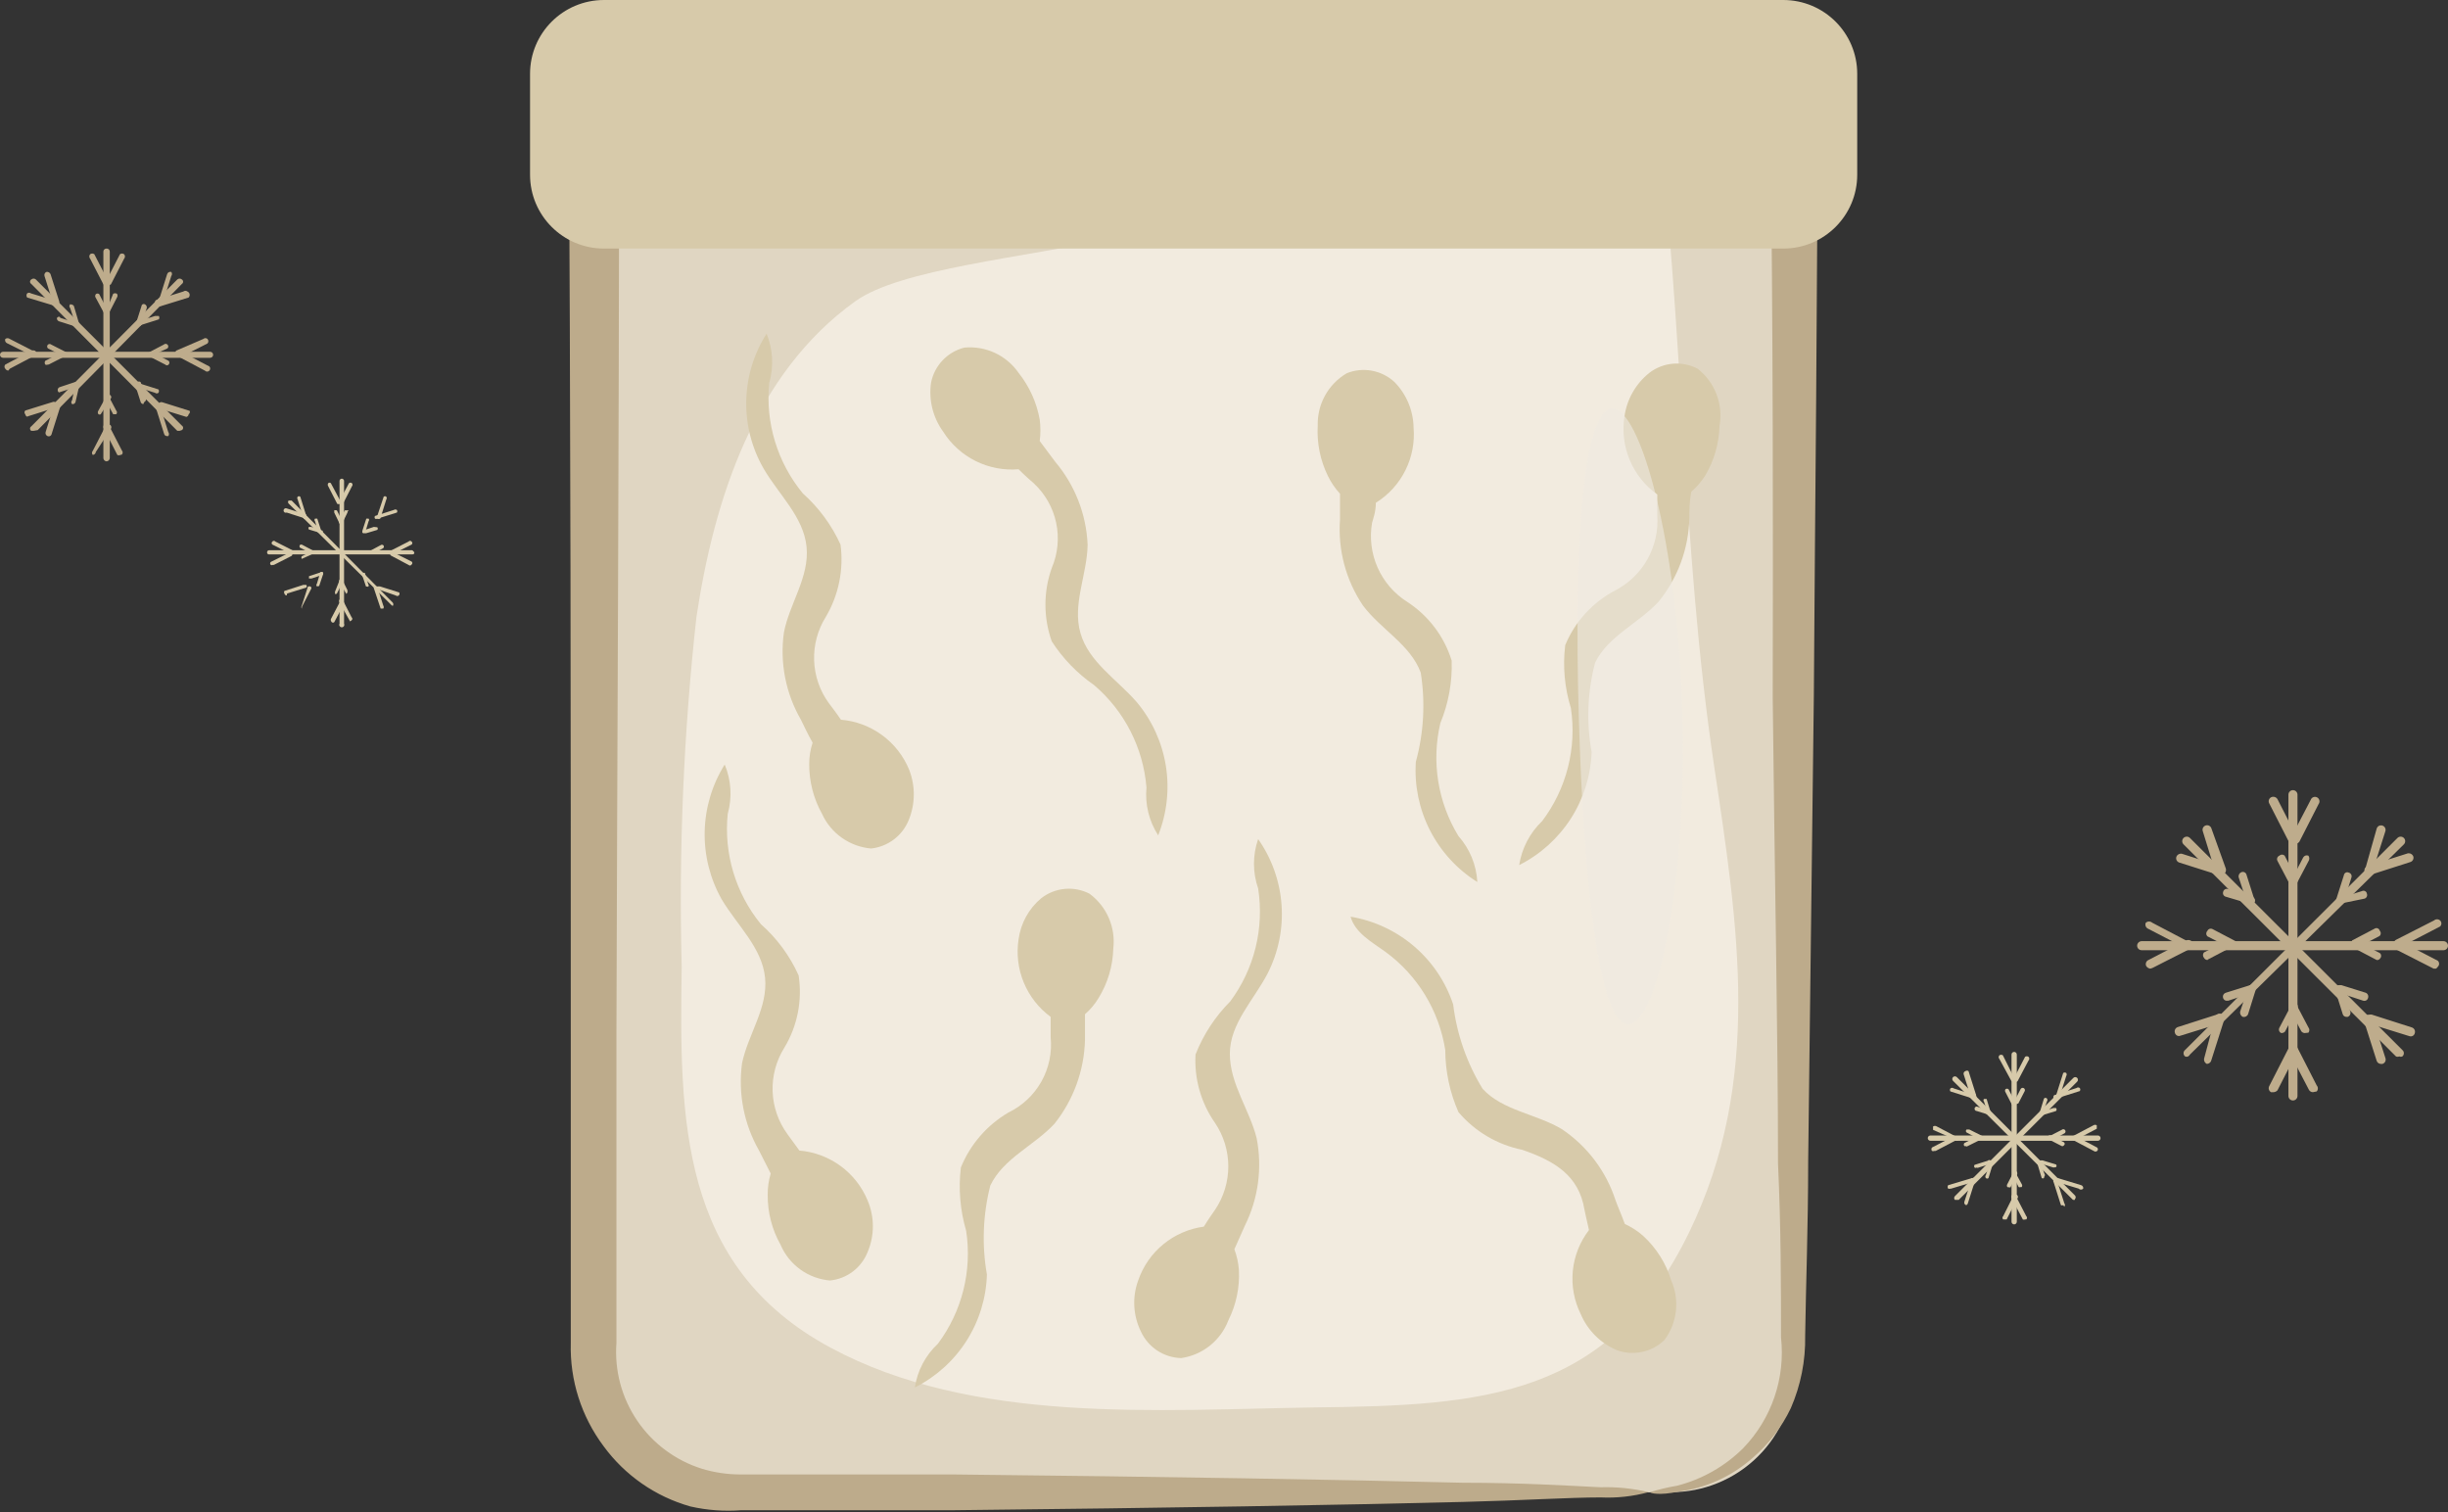 <svg width="136" height="84" viewBox="0 0 136 84" fill="none" xmlns="http://www.w3.org/2000/svg">
<rect x="0" y="0" width="136" height="84" fill="#333333" stroke="none"/>
<g clip-path="url(#clip0_481_12873)">
<path d="M32.947 5.565H99.679V74.92C99.679 75.967 99.472 77.004 99.071 77.971C98.67 78.938 98.082 79.817 97.34 80.557C96.599 81.297 95.718 81.884 94.749 82.285C93.781 82.685 92.742 82.891 91.694 82.891H40.932C39.883 82.891 38.845 82.685 37.876 82.285C36.907 81.884 36.027 81.297 35.286 80.557C34.544 79.817 33.956 78.938 33.555 77.971C33.153 77.004 32.947 75.967 32.947 74.92V5.565Z" fill="#F2EBDF"/>
<path d="M91.966 5.565C93.559 17.867 93.391 30.316 95.236 42.597C96.556 51.446 97.939 60.003 93.852 68.435C89.388 77.64 82.43 78.079 73.061 78.184C64.364 78.31 54.073 79.147 46.13 74.858C37.746 70.338 37.746 62.158 37.872 53.706C37.704 47.223 37.977 40.736 38.689 34.291C39.675 27.721 41.917 20.755 47.513 16.738C52.564 13.118 74.445 14.373 71.72 5.586H32.947V76.092C32.95 76.989 33.13 77.877 33.477 78.705C33.824 79.533 34.332 80.284 34.97 80.916C35.609 81.548 36.366 82.047 37.199 82.386C38.031 82.725 38.922 82.897 39.821 82.891H92.825C93.724 82.894 94.615 82.72 95.447 82.378C96.278 82.037 97.034 81.535 97.67 80.901C98.307 80.268 98.812 79.515 99.157 78.686C99.501 77.857 99.679 76.969 99.679 76.071V5.565H91.966Z" fill="#E0D6C2"/>
<path d="M91.673 82.891C92.16 82.738 92.657 82.619 93.161 82.536C94.556 82.181 95.83 81.458 96.849 80.443C97.629 79.634 98.221 78.664 98.583 77.601C98.945 76.538 99.069 75.409 98.945 74.293C98.945 71.447 98.945 68.225 98.778 64.627C98.778 57.388 98.589 48.664 98.484 38.747C98.505 29.29 98.505 18.474 98.358 6.883L40.932 7.009H34.393C34.393 24.959 34.288 41.99 34.246 57.451C34.246 61.426 34.246 65.296 34.246 69.041C34.246 70.924 34.246 72.786 34.246 74.606C34.133 76.136 34.542 77.659 35.406 78.927C36.27 80.196 37.538 81.136 39.004 81.594C39.684 81.799 40.39 81.904 41.1 81.908H43.573H52.962C64.951 82.034 74.591 82.201 81.256 82.368C84.589 82.368 87.188 82.536 88.927 82.619C89.822 82.593 90.717 82.684 91.589 82.891C90.722 83.127 89.824 83.226 88.927 83.184C87.188 83.184 84.589 83.352 81.256 83.435C74.591 83.603 64.951 83.77 52.962 83.895H43.573H41.184C40.235 83.967 39.282 83.897 38.354 83.686C36.418 83.139 34.721 81.961 33.534 80.339C32.296 78.688 31.653 76.668 31.71 74.606C31.71 72.786 31.71 70.924 31.71 69.041C31.71 65.296 31.71 61.426 31.71 57.451C31.71 41.111 31.71 23.118 31.584 4.143H40.995L100.978 4.184C100.978 16.737 100.832 28.328 100.769 38.663C100.643 48.58 100.538 57.304 100.454 64.543C100.454 68.142 100.328 71.364 100.287 74.209C100.313 75.589 100.041 76.959 99.49 78.226C98.99 79.275 98.276 80.208 97.394 80.966C96.224 82.012 94.761 82.677 93.203 82.87C92.218 83.08 91.673 82.954 91.673 82.891Z" fill="#BDAB8B"/>
<path d="M99.071 0H33.555C31.286 0 29.447 1.836 29.447 4.101V9.708C29.447 11.972 31.286 13.808 33.555 13.808H99.071C101.34 13.808 103.179 11.972 103.179 9.708V4.101C103.179 1.836 101.34 0 99.071 0Z" fill="#D7CAAA"/>
<path d="M50.51 42.763C50.196 41.995 49.676 41.329 49.006 40.838C48.337 40.347 47.544 40.05 46.717 39.981C46.423 39.541 46.151 39.207 46.046 39.06C45.543 38.369 45.259 37.544 45.229 36.69C45.199 35.837 45.425 34.994 45.878 34.269C46.593 33.059 46.881 31.645 46.696 30.252C46.202 29.169 45.489 28.2 44.6 27.407C43.901 26.558 43.376 25.579 43.056 24.527C42.736 23.475 42.627 22.371 42.734 21.277C42.996 20.373 42.944 19.407 42.588 18.536C41.878 19.651 41.487 20.938 41.458 22.258C41.428 23.578 41.761 24.881 42.42 26.026C43.258 27.47 44.642 28.704 44.809 30.378C44.977 32.051 43.866 33.516 43.552 35.127C43.315 36.805 43.647 38.513 44.495 39.981C44.663 40.316 44.872 40.776 45.145 41.257C45.021 41.635 44.957 42.031 44.956 42.428C44.949 43.402 45.194 44.361 45.669 45.211C45.911 45.744 46.291 46.203 46.77 46.541C47.249 46.879 47.809 47.085 48.393 47.136C48.854 47.086 49.293 46.911 49.662 46.631C50.031 46.351 50.317 45.976 50.489 45.546C50.852 44.655 50.859 43.66 50.51 42.763Z" fill="#D7CAAA"/>
<path d="M48.205 66.698C47.891 65.93 47.37 65.264 46.701 64.773C46.031 64.282 45.239 63.985 44.411 63.915L43.74 62.995C43.238 62.304 42.953 61.478 42.923 60.625C42.894 59.771 43.12 58.928 43.573 58.204C44.3 56.999 44.582 55.578 44.369 54.187C43.881 53.1 43.167 52.13 42.273 51.341C40.869 49.623 40.206 47.418 40.429 45.211C40.684 44.305 40.624 43.339 40.261 42.471C39.562 43.589 39.178 44.875 39.149 46.193C39.119 47.511 39.446 48.812 40.094 49.961C40.953 51.404 42.336 52.639 42.504 54.312C42.672 55.986 41.561 57.45 41.225 59.062C40.998 60.739 41.33 62.444 42.169 63.915L42.818 65.192C42.701 65.578 42.644 65.98 42.651 66.384C42.643 67.351 42.889 68.303 43.363 69.146C43.597 69.695 43.976 70.17 44.46 70.52C44.943 70.87 45.514 71.082 46.109 71.133C46.571 71.087 47.012 70.915 47.382 70.634C47.752 70.353 48.036 69.976 48.205 69.543C48.395 69.093 48.493 68.609 48.493 68.121C48.493 67.632 48.395 67.148 48.205 66.698Z" fill="#D7CAAA"/>
<path d="M87.816 72.995C87.449 72.252 87.297 71.421 87.379 70.597C87.46 69.772 87.772 68.987 88.277 68.33C88.152 67.806 88.068 67.388 88.026 67.2C87.712 65.275 86.328 64.48 84.568 63.873C83.185 63.592 81.938 62.855 81.026 61.781C80.546 60.693 80.296 59.518 80.292 58.329C79.949 56.14 78.751 54.177 76.96 52.869C76.205 52.325 75.283 51.822 75.032 50.923C76.336 51.141 77.556 51.71 78.561 52.569C79.565 53.428 80.316 54.544 80.732 55.798C80.935 57.459 81.493 59.057 82.367 60.484C83.478 61.697 85.322 61.865 86.768 62.723C88.172 63.666 89.22 65.05 89.745 66.656C89.87 67.011 90.08 67.472 90.269 67.995C90.634 68.16 90.973 68.379 91.275 68.643C92.014 69.317 92.557 70.177 92.846 71.133C93.082 71.668 93.171 72.256 93.105 72.837C93.038 73.417 92.819 73.97 92.469 74.439C92.127 74.772 91.698 75.001 91.23 75.101C90.763 75.201 90.277 75.167 89.828 75.004C88.921 74.622 88.199 73.901 87.816 72.995Z" fill="#D7CAAA"/>
<path d="M56.588 52.179C56.462 52.991 56.562 53.822 56.876 54.582C57.19 55.342 57.706 56.001 58.37 56.489C58.37 57.012 58.37 57.451 58.37 57.618C58.455 58.472 58.276 59.331 57.856 60.08C57.436 60.828 56.796 61.429 56.022 61.803C54.829 62.503 53.901 63.577 53.381 64.857C53.24 66.037 53.34 67.232 53.675 68.372C53.843 69.47 53.791 70.59 53.521 71.668C53.251 72.746 52.769 73.759 52.103 74.648C51.416 75.291 50.965 76.146 50.825 77.075C51.997 76.487 52.988 75.593 53.693 74.488C54.398 73.383 54.79 72.108 54.828 70.799C54.541 69.158 54.606 67.476 55.016 65.861C55.729 64.355 57.447 63.644 58.579 62.43C59.634 61.107 60.23 59.477 60.277 57.786C60.277 57.409 60.277 56.907 60.277 56.342C60.574 56.083 60.828 55.78 61.031 55.443C61.54 54.616 61.822 53.671 61.849 52.702C61.919 52.122 61.833 51.533 61.602 50.997C61.37 50.46 60.999 49.994 60.528 49.647C60.104 49.428 59.626 49.336 59.15 49.38C58.675 49.425 58.222 49.604 57.846 49.898C57.156 50.475 56.708 51.289 56.588 52.179Z" fill="#D7CAAA"/>
<path d="M78.532 23.746C78.603 24.568 78.445 25.395 78.075 26.133C77.705 26.871 77.138 27.493 76.436 27.93C76.436 28.453 76.268 28.872 76.226 29.039C76.08 29.881 76.188 30.748 76.534 31.53C76.881 32.312 77.452 32.974 78.175 33.432C79.357 34.198 80.232 35.353 80.648 36.696C80.689 37.885 80.474 39.069 80.02 40.169C79.515 42.312 79.877 44.567 81.026 46.446C81.654 47.154 82.023 48.053 82.074 48.998C80.955 48.296 80.047 47.305 79.445 46.13C78.844 44.956 78.572 43.641 78.657 42.324C79.1 40.709 79.192 39.019 78.93 37.366C78.364 35.818 76.708 34.96 75.723 33.642C74.771 32.233 74.32 30.546 74.445 28.851C74.445 28.495 74.445 27.972 74.445 27.428C74.175 27.134 73.95 26.803 73.774 26.445C73.347 25.574 73.152 24.609 73.208 23.641C73.192 23.057 73.332 22.478 73.616 21.967C73.9 21.455 74.317 21.029 74.822 20.733C75.263 20.556 75.745 20.507 76.212 20.593C76.68 20.678 77.113 20.893 77.463 21.214C78.131 21.89 78.514 22.796 78.532 23.746Z" fill="#D7CAAA"/>
<path d="M63.232 71.133C63.501 70.346 63.985 69.648 64.629 69.12C65.273 68.591 66.052 68.253 66.879 68.141C67.151 67.702 67.403 67.347 67.507 67.2C67.984 66.488 68.239 65.651 68.239 64.794C68.239 63.938 67.984 63.1 67.507 62.388C66.726 61.277 66.342 59.936 66.418 58.58C66.851 57.476 67.507 56.472 68.346 55.63C69.008 54.739 69.487 53.725 69.753 52.648C70.019 51.57 70.068 50.451 69.897 49.354C69.588 48.466 69.588 47.501 69.897 46.613C70.656 47.693 71.105 48.959 71.198 50.275C71.29 51.591 71.021 52.907 70.421 54.082C69.645 55.568 68.325 56.865 68.325 58.539C68.325 60.212 69.415 61.635 69.813 63.225C70.136 64.87 69.908 66.576 69.163 68.079L68.576 69.397C68.714 69.767 68.799 70.154 68.828 70.547C68.879 71.517 68.676 72.483 68.241 73.351C68.031 73.901 67.677 74.385 67.216 74.753C66.756 75.121 66.205 75.359 65.621 75.443C65.145 75.431 64.683 75.285 64.286 75.022C63.89 74.759 63.575 74.39 63.379 73.958C63.166 73.521 63.043 73.046 63.017 72.56C62.992 72.075 63.065 71.59 63.232 71.133Z" fill="#D7CAAA"/>
<path d="M90.248 23.139C90.12 23.959 90.222 24.797 90.544 25.562C90.866 26.327 91.395 26.987 92.071 27.47C92.071 28.014 92.071 28.432 92.071 28.62C92.133 29.471 91.944 30.32 91.527 31.064C91.109 31.808 90.482 32.413 89.724 32.805C88.475 33.463 87.497 34.536 86.957 35.838C86.813 37.012 86.921 38.203 87.271 39.332C87.437 40.431 87.381 41.553 87.108 42.63C86.834 43.708 86.348 44.721 85.678 45.609C84.994 46.262 84.544 47.122 84.4 48.056C85.572 47.465 86.564 46.571 87.272 45.467C87.98 44.363 88.377 43.09 88.424 41.78C88.127 40.133 88.191 38.441 88.613 36.822C89.325 35.336 91.044 34.625 92.155 33.411C93.219 32.093 93.817 30.46 93.852 28.767C93.852 28.39 93.852 27.888 93.957 27.323C94.256 27.061 94.517 26.758 94.733 26.424C95.229 25.585 95.503 24.635 95.529 23.662C95.634 23.072 95.577 22.464 95.363 21.904C95.149 21.343 94.786 20.852 94.313 20.482C93.891 20.26 93.414 20.164 92.938 20.204C92.463 20.245 92.009 20.421 91.631 20.712C90.875 21.314 90.38 22.183 90.248 23.139Z" fill="#D7CAAA"/>
<path d="M52.396 23.976C52.836 24.675 53.459 25.24 54.198 25.609C54.938 25.978 55.764 26.137 56.588 26.068C56.965 26.445 57.301 26.738 57.426 26.842C58.059 27.428 58.495 28.195 58.675 29.037C58.855 29.88 58.771 30.757 58.432 31.55C57.962 32.869 57.962 34.31 58.432 35.63C59.048 36.584 59.846 37.409 60.78 38.056C62.467 39.494 63.514 41.54 63.693 43.747C63.605 44.68 63.834 45.616 64.343 46.404C64.831 45.177 64.978 43.84 64.768 42.537C64.557 41.233 63.998 40.01 63.148 38.998C62.058 37.742 60.486 36.78 60.025 35.169C59.564 33.558 60.403 31.905 60.423 30.253C60.349 28.562 59.715 26.943 58.621 25.65L57.762 24.499C57.813 24.103 57.813 23.703 57.762 23.307C57.592 22.358 57.189 21.467 56.588 20.712C56.255 20.232 55.8 19.849 55.27 19.602C54.739 19.356 54.153 19.255 53.57 19.311C53.11 19.428 52.693 19.673 52.366 20.017C52.04 20.362 51.818 20.791 51.726 21.256C51.586 22.215 51.827 23.191 52.396 23.976Z" fill="#D7CAAA"/>
<g opacity="0.6">
<path d="M90.436 56.906C88.843 56.802 87.984 49.186 87.712 39.855C87.439 30.524 87.921 22.888 89.514 22.7C91.107 22.511 93.224 30.127 93.475 39.751C93.727 49.375 92.008 56.99 90.436 56.906Z" fill="#EFEAE1"/>
</g>
<path d="M5.91 25.629C5.864 25.623 5.821 25.601 5.79 25.567C5.759 25.532 5.742 25.487 5.743 25.44V13.975C5.743 13.931 5.76 13.888 5.792 13.857C5.823 13.826 5.866 13.808 5.91 13.808C5.934 13.805 5.958 13.807 5.981 13.814C6.004 13.821 6.025 13.833 6.043 13.849C6.061 13.865 6.075 13.884 6.085 13.906C6.094 13.928 6.099 13.951 6.099 13.975V25.44C6.099 25.49 6.079 25.538 6.044 25.573C6.008 25.609 5.96 25.629 5.91 25.629Z" fill="#BEAC8C"/>
<path d="M11.674 19.876H0.168C0.123 19.876 0.081 19.858 0.049 19.827C0.018 19.795 0 19.753 0 19.708C0 19.664 0.018 19.621 0.049 19.59C0.081 19.559 0.123 19.541 0.168 19.541H11.674C11.718 19.541 11.761 19.559 11.793 19.59C11.824 19.621 11.842 19.664 11.842 19.708C11.842 19.753 11.824 19.795 11.793 19.827C11.761 19.858 11.718 19.876 11.674 19.876Z" fill="#BEAC8C"/>
<path d="M5.91 15.796C5.884 15.809 5.856 15.816 5.826 15.816C5.797 15.816 5.769 15.809 5.743 15.796L5.009 14.373C4.978 14.339 4.961 14.294 4.961 14.248C4.961 14.201 4.978 14.157 5.009 14.122C5.042 14.097 5.083 14.083 5.124 14.083C5.166 14.083 5.207 14.097 5.24 14.122L5.973 15.545C6 15.581 6.015 15.625 6.015 15.671C6.015 15.716 6 15.76 5.973 15.796H5.91Z" fill="#BEAC8C"/>
<path d="M5.931 15.796C5.904 15.76 5.889 15.716 5.889 15.671C5.889 15.625 5.904 15.581 5.931 15.545L6.665 14.122C6.698 14.097 6.738 14.083 6.78 14.083C6.822 14.083 6.862 14.097 6.895 14.122C6.926 14.157 6.943 14.201 6.943 14.248C6.943 14.294 6.926 14.339 6.895 14.373L6.162 15.796C6.129 15.821 6.088 15.835 6.047 15.835C6.005 15.835 5.964 15.821 5.931 15.796Z" fill="#BEAC8C"/>
<path d="M5.156 25.273C5.126 25.242 5.11 25.201 5.11 25.158C5.11 25.115 5.126 25.074 5.156 25.043L5.889 23.62C5.924 23.589 5.969 23.572 6.015 23.572C6.061 23.572 6.106 23.589 6.141 23.62C6.17 23.651 6.187 23.692 6.187 23.735C6.187 23.778 6.17 23.819 6.141 23.85L5.323 25.106C5.319 25.148 5.3 25.189 5.269 25.219C5.239 25.249 5.199 25.268 5.156 25.273Z" fill="#BEAC8C"/>
<path d="M6.686 25.273C6.66 25.286 6.631 25.293 6.602 25.293C6.573 25.293 6.544 25.286 6.518 25.273L5.785 23.83C5.755 23.799 5.739 23.758 5.739 23.715C5.739 23.672 5.755 23.631 5.785 23.6C5.819 23.569 5.864 23.552 5.91 23.552C5.957 23.552 6.001 23.569 6.036 23.6L6.77 25.022C6.799 25.053 6.816 25.095 6.816 25.137C6.816 25.18 6.799 25.221 6.77 25.253L6.686 25.273Z" fill="#BEAC8C"/>
<path d="M9.955 19.812C9.921 19.81 9.888 19.799 9.858 19.781C9.829 19.763 9.805 19.738 9.788 19.708C9.758 19.677 9.742 19.636 9.742 19.593C9.742 19.55 9.758 19.509 9.788 19.478L11.297 18.829C11.328 18.8 11.369 18.783 11.412 18.783C11.455 18.783 11.496 18.8 11.527 18.829C11.558 18.864 11.575 18.908 11.575 18.955C11.575 19.001 11.558 19.046 11.527 19.08L10.081 19.812H9.955Z" fill="#BEAC8C"/>
<path d="M11.38 20.587L9.955 19.834C9.926 19.803 9.909 19.762 9.909 19.719C9.909 19.676 9.926 19.635 9.955 19.604C9.988 19.578 10.029 19.564 10.071 19.564C10.112 19.564 10.153 19.578 10.186 19.604L11.632 20.357C11.662 20.388 11.678 20.429 11.678 20.472C11.678 20.515 11.662 20.556 11.632 20.587C11.616 20.605 11.597 20.619 11.575 20.629C11.554 20.639 11.53 20.644 11.506 20.644C11.482 20.644 11.459 20.639 11.437 20.629C11.416 20.619 11.396 20.605 11.38 20.587Z" fill="#BEAC8C"/>
<path d="M1.886 19.812L0.377 19.059C0.338 19.037 0.308 19.002 0.293 18.959C0.277 18.917 0.278 18.871 0.293 18.829C0.33 18.802 0.374 18.787 0.419 18.787C0.465 18.787 0.509 18.802 0.545 18.829L1.97 19.561C2 19.592 2.016 19.634 2.016 19.676C2.016 19.719 2 19.76 1.97 19.791C1.944 19.804 1.915 19.811 1.886 19.812Z" fill="#BEAC8C"/>
<path d="M0.461 20.587C0.427 20.585 0.393 20.574 0.364 20.556C0.335 20.538 0.311 20.512 0.293 20.483C0.264 20.451 0.248 20.41 0.248 20.367C0.248 20.325 0.264 20.283 0.293 20.252L1.719 19.499C1.756 19.475 1.8 19.462 1.844 19.462C1.889 19.462 1.933 19.475 1.97 19.499C2 19.53 2.016 19.571 2.016 19.614C2.016 19.657 2 19.698 1.97 19.729L0.545 20.483L0.461 20.587Z" fill="#BEAC8C"/>
<path d="M5.91 17.407C5.892 17.421 5.87 17.428 5.847 17.428C5.825 17.428 5.803 17.421 5.785 17.407L5.324 16.549C5.3 16.52 5.287 16.483 5.287 16.445C5.287 16.407 5.3 16.37 5.324 16.34C5.35 16.318 5.383 16.306 5.418 16.306C5.452 16.306 5.486 16.318 5.512 16.34L5.952 17.198C5.966 17.211 5.977 17.228 5.985 17.246C5.992 17.264 5.996 17.283 5.996 17.302C5.996 17.322 5.992 17.341 5.985 17.359C5.977 17.377 5.966 17.393 5.952 17.407H5.91Z" fill="#BEAC8C"/>
<path d="M5.931 17.407C5.907 17.377 5.895 17.34 5.895 17.302C5.895 17.264 5.907 17.227 5.931 17.198L6.288 16.319C6.319 16.301 6.356 16.291 6.392 16.291C6.429 16.291 6.465 16.301 6.497 16.319C6.518 16.35 6.529 16.386 6.529 16.424C6.529 16.461 6.518 16.497 6.497 16.528L6.057 17.386C6.02 17.409 5.974 17.417 5.931 17.407Z" fill="#BEAC8C"/>
<path d="M5.47 23.013C5.446 22.984 5.433 22.947 5.433 22.909C5.433 22.871 5.446 22.834 5.47 22.804L5.931 21.967C5.943 21.95 5.958 21.936 5.977 21.926C5.995 21.916 6.015 21.911 6.036 21.911C6.057 21.911 6.077 21.916 6.095 21.926C6.114 21.936 6.129 21.95 6.141 21.967C6.154 21.979 6.165 21.994 6.172 22.01C6.18 22.026 6.183 22.044 6.183 22.061C6.183 22.079 6.18 22.097 6.172 22.113C6.165 22.129 6.154 22.144 6.141 22.156L5.596 23.013C5.577 23.024 5.555 23.03 5.533 23.03C5.511 23.03 5.489 23.024 5.47 23.013Z" fill="#BEAC8C"/>
<path d="M6.288 23.013L5.826 22.155C5.804 22.129 5.792 22.096 5.792 22.061C5.792 22.027 5.804 21.994 5.826 21.967C5.835 21.95 5.848 21.935 5.865 21.924C5.882 21.914 5.901 21.908 5.921 21.908C5.94 21.908 5.96 21.914 5.976 21.924C5.993 21.935 6.006 21.95 6.015 21.967L6.455 22.804C6.469 22.818 6.48 22.834 6.488 22.852C6.495 22.87 6.499 22.889 6.499 22.909C6.499 22.928 6.495 22.948 6.488 22.965C6.48 22.983 6.469 23 6.455 23.013H6.288Z" fill="#BEAC8C"/>
<path d="M8.383 19.792C8.364 19.803 8.343 19.809 8.321 19.809C8.298 19.809 8.277 19.803 8.258 19.792C8.244 19.779 8.233 19.762 8.225 19.744C8.218 19.726 8.214 19.707 8.214 19.688C8.214 19.668 8.218 19.649 8.225 19.631C8.233 19.613 8.244 19.597 8.258 19.583L9.096 19.144C9.11 19.13 9.126 19.119 9.144 19.111C9.162 19.104 9.181 19.1 9.201 19.1C9.22 19.1 9.24 19.104 9.258 19.111C9.276 19.119 9.292 19.13 9.306 19.144C9.32 19.157 9.331 19.174 9.338 19.191C9.346 19.209 9.35 19.229 9.35 19.248C9.35 19.268 9.346 19.287 9.338 19.305C9.331 19.323 9.32 19.339 9.306 19.353L8.383 19.771V19.792Z" fill="#BEAC8C"/>
<path d="M9.18 20.252L8.321 19.813C8.307 19.799 8.296 19.783 8.288 19.765C8.28 19.747 8.276 19.728 8.276 19.708C8.276 19.689 8.28 19.669 8.288 19.651C8.296 19.634 8.307 19.617 8.321 19.604C8.347 19.581 8.38 19.569 8.415 19.569C8.449 19.569 8.483 19.581 8.509 19.604L9.368 20.043C9.382 20.057 9.393 20.073 9.401 20.091C9.409 20.109 9.412 20.128 9.412 20.148C9.412 20.167 9.409 20.186 9.401 20.204C9.393 20.222 9.382 20.238 9.368 20.252C9.357 20.265 9.342 20.276 9.326 20.284C9.31 20.291 9.292 20.295 9.274 20.295C9.256 20.295 9.239 20.291 9.222 20.284C9.206 20.276 9.192 20.265 9.18 20.252Z" fill="#BEAC8C"/>
<path d="M3.521 19.792L2.662 19.353C2.648 19.339 2.637 19.323 2.629 19.305C2.622 19.287 2.618 19.268 2.618 19.248C2.618 19.229 2.622 19.209 2.629 19.192C2.637 19.174 2.648 19.157 2.662 19.144C2.688 19.122 2.722 19.109 2.756 19.109C2.791 19.109 2.824 19.122 2.85 19.144L3.71 19.583C3.724 19.597 3.735 19.613 3.742 19.631C3.75 19.649 3.754 19.668 3.754 19.688C3.754 19.707 3.75 19.726 3.742 19.744C3.735 19.762 3.724 19.779 3.71 19.792C3.698 19.806 3.683 19.816 3.667 19.824C3.651 19.831 3.633 19.835 3.615 19.835C3.597 19.835 3.58 19.831 3.564 19.824C3.547 19.816 3.533 19.806 3.521 19.792Z" fill="#BEAC8C"/>
<path d="M2.662 20.252C2.639 20.263 2.614 20.269 2.588 20.269C2.563 20.269 2.538 20.263 2.515 20.252C2.494 20.221 2.483 20.184 2.483 20.147C2.483 20.11 2.494 20.073 2.515 20.043L3.374 19.603C3.402 19.584 3.435 19.574 3.469 19.574C3.502 19.574 3.535 19.584 3.563 19.603C3.577 19.617 3.588 19.633 3.596 19.651C3.603 19.669 3.607 19.688 3.607 19.708C3.607 19.727 3.603 19.747 3.596 19.765C3.588 19.782 3.577 19.799 3.563 19.812L2.704 20.252H2.662Z" fill="#BEAC8C"/>
<path d="M1.865 23.934H1.74C1.718 23.921 1.7 23.903 1.687 23.881C1.675 23.859 1.668 23.834 1.668 23.808C1.668 23.783 1.675 23.758 1.687 23.736C1.7 23.714 1.718 23.696 1.74 23.683L9.851 15.524C9.885 15.493 9.93 15.476 9.976 15.476C10.023 15.476 10.068 15.493 10.102 15.524C10.124 15.537 10.142 15.555 10.154 15.577C10.167 15.599 10.173 15.624 10.173 15.649C10.173 15.674 10.167 15.699 10.154 15.721C10.142 15.743 10.124 15.762 10.102 15.775L2.096 23.892L1.865 23.934Z" fill="#BEAC8C"/>
<path d="M9.976 23.934H9.851L1.74 15.775C1.718 15.762 1.7 15.743 1.687 15.721C1.675 15.699 1.668 15.674 1.668 15.649C1.668 15.624 1.675 15.599 1.687 15.577C1.7 15.555 1.718 15.537 1.74 15.524C1.774 15.493 1.819 15.476 1.865 15.476C1.912 15.476 1.957 15.493 1.991 15.524L10.102 23.641C10.124 23.654 10.142 23.672 10.154 23.695C10.167 23.716 10.173 23.741 10.173 23.767C10.173 23.792 10.167 23.817 10.154 23.839C10.142 23.861 10.124 23.879 10.102 23.892L9.976 23.934Z" fill="#BEAC8C"/>
<path d="M8.803 16.988C8.777 16.956 8.763 16.915 8.763 16.873C8.763 16.832 8.777 16.791 8.803 16.758L9.285 15.231C9.299 15.184 9.331 15.145 9.374 15.122C9.418 15.098 9.468 15.092 9.515 15.105C9.541 15.138 9.555 15.179 9.555 15.221C9.555 15.262 9.541 15.303 9.515 15.336L9.033 16.863C9.029 16.888 9.019 16.911 9.004 16.932C8.99 16.952 8.97 16.969 8.948 16.981C8.926 16.993 8.901 17 8.876 17.002C8.851 17.003 8.826 16.998 8.803 16.988Z" fill="#BEAC8C"/>
<path d="M8.824 17.009C8.785 17.011 8.748 16.999 8.718 16.976C8.687 16.953 8.665 16.921 8.656 16.884C8.642 16.87 8.631 16.854 8.623 16.836C8.616 16.818 8.612 16.799 8.612 16.779C8.612 16.76 8.616 16.741 8.623 16.723C8.631 16.705 8.642 16.688 8.656 16.675L10.186 16.194C10.219 16.168 10.259 16.154 10.301 16.154C10.343 16.154 10.383 16.168 10.416 16.194C10.447 16.208 10.473 16.229 10.494 16.255C10.514 16.281 10.528 16.312 10.534 16.345C10.54 16.378 10.539 16.411 10.529 16.443C10.519 16.475 10.502 16.504 10.479 16.528L8.928 17.009H8.824Z" fill="#BEAC8C"/>
<path d="M1.572 23.16C1.531 23.16 1.491 23.146 1.46 23.119C1.429 23.092 1.409 23.054 1.404 23.014C1.39 23 1.379 22.984 1.372 22.966C1.364 22.948 1.36 22.929 1.36 22.909C1.36 22.89 1.364 22.87 1.372 22.852C1.379 22.834 1.39 22.818 1.404 22.805L2.955 22.323C2.997 22.315 3.04 22.32 3.078 22.339C3.116 22.358 3.147 22.39 3.165 22.428C3.173 22.475 3.165 22.523 3.142 22.565C3.12 22.607 3.083 22.64 3.039 22.658L1.509 23.139L1.572 23.16Z" fill="#BEAC8C"/>
<path d="M2.641 24.227C2.598 24.208 2.563 24.174 2.544 24.132C2.525 24.089 2.522 24.041 2.536 23.997L3.018 22.469C3.033 22.423 3.065 22.383 3.108 22.36C3.151 22.337 3.201 22.331 3.249 22.344C3.289 22.366 3.321 22.4 3.34 22.441C3.359 22.483 3.363 22.529 3.353 22.574L2.871 24.101C2.867 24.126 2.857 24.149 2.842 24.17C2.828 24.191 2.809 24.207 2.786 24.22C2.764 24.232 2.74 24.238 2.714 24.24C2.689 24.241 2.664 24.236 2.641 24.227Z" fill="#BEAC8C"/>
<path d="M10.354 23.16L8.803 22.679C8.777 22.646 8.763 22.605 8.763 22.564C8.763 22.522 8.777 22.482 8.803 22.448C8.817 22.407 8.847 22.373 8.886 22.354C8.925 22.334 8.971 22.331 9.012 22.344L10.542 22.825C10.553 22.859 10.553 22.896 10.542 22.93C10.53 22.963 10.508 22.993 10.479 23.013C10.476 23.048 10.462 23.08 10.44 23.107C10.417 23.133 10.387 23.151 10.354 23.16Z" fill="#BEAC8C"/>
<path d="M9.285 24.227C9.247 24.228 9.209 24.216 9.179 24.194C9.148 24.171 9.126 24.138 9.117 24.102L8.635 22.574C8.609 22.541 8.596 22.501 8.596 22.459C8.596 22.418 8.609 22.377 8.635 22.344C8.682 22.336 8.73 22.343 8.772 22.366C8.814 22.389 8.847 22.426 8.865 22.47L9.347 23.997C9.373 24.03 9.387 24.07 9.387 24.112C9.387 24.154 9.373 24.194 9.347 24.227H9.285Z" fill="#BEAC8C"/>
<path d="M3.123 16.989C3.085 16.99 3.047 16.978 3.017 16.955C2.986 16.933 2.965 16.9 2.955 16.863L2.473 15.336C2.459 15.291 2.462 15.243 2.481 15.201C2.5 15.158 2.535 15.124 2.578 15.106C2.625 15.097 2.673 15.105 2.715 15.128C2.757 15.151 2.79 15.187 2.808 15.231L3.29 16.738C3.305 16.782 3.302 16.83 3.282 16.873C3.263 16.916 3.229 16.949 3.186 16.968L3.123 16.989Z" fill="#BEAC8C"/>
<path d="M3.102 17.009L1.509 16.528C1.484 16.495 1.47 16.454 1.47 16.413C1.47 16.371 1.484 16.33 1.509 16.297C1.539 16.274 1.576 16.261 1.614 16.261C1.652 16.261 1.689 16.274 1.719 16.297L3.165 16.737C3.206 16.751 3.24 16.781 3.26 16.82C3.279 16.859 3.283 16.904 3.27 16.946C3.25 16.971 3.224 16.991 3.195 17.002C3.165 17.013 3.133 17.015 3.102 17.009Z" fill="#BEAC8C"/>
<path d="M7.671 18.118C7.651 18.113 7.633 18.105 7.616 18.092C7.6 18.08 7.587 18.064 7.577 18.047C7.567 18.029 7.561 18.01 7.559 17.989C7.557 17.969 7.56 17.949 7.566 17.93L7.859 17.009C7.86 16.988 7.866 16.966 7.878 16.948C7.889 16.929 7.905 16.914 7.924 16.904C7.943 16.893 7.964 16.887 7.986 16.888C8.008 16.888 8.029 16.894 8.048 16.905C8.087 16.922 8.118 16.953 8.137 16.991C8.156 17.029 8.162 17.072 8.153 17.114L7.859 18.013C7.845 18.05 7.819 18.081 7.784 18.1C7.75 18.119 7.71 18.125 7.671 18.118Z" fill="#BEAC8C"/>
<path d="M7.692 18.139C7.653 18.139 7.616 18.123 7.588 18.096C7.561 18.068 7.545 18.031 7.545 17.992C7.545 17.953 7.561 17.916 7.588 17.889C7.616 17.861 7.653 17.846 7.692 17.846L8.614 17.553C8.614 17.553 8.782 17.553 8.824 17.553C8.842 17.581 8.853 17.613 8.853 17.647C8.853 17.68 8.842 17.713 8.824 17.741L7.901 18.034L7.692 18.139Z" fill="#BEAC8C"/>
<path d="M3.353 21.822C3.318 21.822 3.283 21.809 3.256 21.786C3.229 21.763 3.212 21.731 3.207 21.696C3.199 21.657 3.206 21.617 3.225 21.583C3.244 21.548 3.275 21.522 3.311 21.508L4.192 21.215C4.231 21.215 4.268 21.23 4.295 21.258C4.323 21.285 4.338 21.323 4.338 21.361C4.338 21.4 4.323 21.437 4.295 21.465C4.268 21.492 4.231 21.508 4.192 21.508L3.27 21.801L3.353 21.822Z" fill="#BEAC8C"/>
<path d="M4.003 22.449C3.989 22.435 3.978 22.419 3.971 22.401C3.963 22.383 3.959 22.364 3.959 22.344C3.959 22.325 3.963 22.305 3.971 22.287C3.978 22.27 3.989 22.253 4.003 22.24L4.192 21.34C4.218 21.318 4.252 21.306 4.286 21.306C4.321 21.306 4.354 21.318 4.38 21.34C4.394 21.352 4.404 21.366 4.412 21.382C4.419 21.399 4.423 21.416 4.423 21.434C4.423 21.452 4.419 21.47 4.412 21.486C4.404 21.502 4.394 21.516 4.38 21.528L4.192 22.344C4.178 22.381 4.151 22.412 4.117 22.431C4.082 22.45 4.042 22.456 4.003 22.449Z" fill="#BEAC8C"/>
<path d="M8.614 21.821L7.692 21.528C7.673 21.5 7.663 21.467 7.663 21.434C7.663 21.4 7.673 21.367 7.692 21.34C7.72 21.321 7.752 21.311 7.786 21.311C7.82 21.311 7.853 21.321 7.88 21.34L8.803 21.632C8.821 21.66 8.832 21.693 8.832 21.727C8.832 21.76 8.821 21.793 8.803 21.821C8.776 21.843 8.743 21.855 8.708 21.855C8.674 21.855 8.64 21.843 8.614 21.821Z" fill="#BEAC8C"/>
<path d="M7.964 22.448C7.932 22.447 7.902 22.436 7.876 22.417C7.85 22.399 7.829 22.373 7.818 22.344L7.524 21.423C7.518 21.404 7.515 21.384 7.517 21.363C7.519 21.343 7.525 21.324 7.535 21.306C7.545 21.288 7.558 21.273 7.575 21.261C7.591 21.248 7.609 21.24 7.629 21.235C7.641 21.221 7.655 21.211 7.671 21.203C7.688 21.196 7.705 21.192 7.723 21.192C7.741 21.192 7.759 21.196 7.775 21.203C7.791 21.211 7.806 21.221 7.818 21.235L8.111 22.134C8.12 22.176 8.114 22.219 8.095 22.257C8.076 22.295 8.045 22.326 8.006 22.344L7.964 22.448Z" fill="#BEAC8C"/>
<path d="M4.192 18.118C4.184 18.101 4.18 18.084 4.18 18.065C4.18 18.047 4.184 18.029 4.192 18.013L3.898 17.113C3.884 17.1 3.873 17.084 3.866 17.066C3.858 17.048 3.854 17.028 3.854 17.009C3.854 16.989 3.858 16.97 3.866 16.952C3.873 16.934 3.884 16.918 3.898 16.904C3.898 16.904 4.066 16.904 4.108 17.009L4.38 17.93C4.394 17.941 4.404 17.956 4.412 17.972C4.419 17.988 4.423 18.006 4.423 18.024C4.423 18.041 4.419 18.059 4.412 18.075C4.404 18.091 4.394 18.106 4.38 18.118H4.192Z" fill="#BEAC8C"/>
<path d="M4.192 18.139L3.269 17.846C3.233 17.832 3.202 17.805 3.183 17.771C3.164 17.737 3.157 17.697 3.165 17.658C3.165 17.658 3.29 17.511 3.353 17.658L4.276 17.951C4.298 17.977 4.31 18.011 4.31 18.045C4.31 18.079 4.298 18.113 4.276 18.139C4.248 18.146 4.219 18.146 4.192 18.139Z" fill="#BEAC8C"/>
<path d="M111.898 68.016C111.859 68.016 111.821 68 111.794 67.973C111.766 67.945 111.751 67.908 111.751 67.869V58.58C111.751 58.541 111.766 58.504 111.794 58.477C111.821 58.449 111.859 58.434 111.898 58.434C111.937 58.434 111.974 58.449 112.001 58.477C112.029 58.504 112.044 58.541 112.044 58.58V67.869C112.044 67.908 112.029 67.945 112.001 67.973C111.974 68 111.937 68.016 111.898 68.016Z" fill="#D7CAAA"/>
<path d="M116.55 63.371H107.245C107.206 63.371 107.169 63.356 107.141 63.328C107.114 63.301 107.098 63.263 107.098 63.225C107.098 63.186 107.114 63.148 107.141 63.121C107.169 63.094 107.206 63.078 107.245 63.078H116.55C116.589 63.078 116.627 63.094 116.654 63.121C116.682 63.148 116.697 63.186 116.697 63.225C116.697 63.263 116.682 63.301 116.654 63.328C116.627 63.356 116.589 63.371 116.55 63.371Z" fill="#D7CAAA"/>
<path d="M111.877 60.065C111.836 60.082 111.791 60.082 111.751 60.065L111.08 58.831C111.066 58.817 111.055 58.801 111.048 58.783C111.04 58.765 111.036 58.746 111.036 58.726C111.036 58.707 111.04 58.688 111.048 58.67C111.055 58.652 111.066 58.635 111.08 58.622C111.108 58.603 111.141 58.593 111.175 58.593C111.208 58.593 111.241 58.603 111.269 58.622L111.856 59.793C111.869 59.805 111.88 59.82 111.887 59.836C111.895 59.852 111.898 59.87 111.898 59.888C111.898 59.905 111.895 59.923 111.887 59.939C111.88 59.955 111.869 59.97 111.856 59.982L111.877 60.065Z" fill="#D7CAAA"/>
<path d="M111.898 60.066C111.879 60.038 111.869 60.005 111.869 59.971C111.869 59.938 111.879 59.905 111.898 59.877L112.505 58.706C112.533 58.687 112.566 58.677 112.6 58.677C112.633 58.677 112.666 58.687 112.694 58.706C112.708 58.719 112.719 58.736 112.727 58.754C112.734 58.772 112.738 58.791 112.738 58.81C112.738 58.83 112.734 58.849 112.727 58.867C112.719 58.885 112.708 58.901 112.694 58.915L112.086 60.066C112.06 60.088 112.027 60.1 111.992 60.1C111.958 60.1 111.924 60.088 111.898 60.066Z" fill="#D7CAAA"/>
<path d="M111.29 67.744C111.277 67.733 111.266 67.718 111.258 67.702C111.251 67.686 111.247 67.668 111.247 67.65C111.247 67.632 111.251 67.615 111.258 67.599C111.266 67.582 111.277 67.568 111.29 67.556L111.877 66.385C111.905 66.366 111.937 66.356 111.971 66.356C112.005 66.356 112.038 66.366 112.065 66.385C112.079 66.398 112.09 66.414 112.098 66.432C112.106 66.45 112.109 66.47 112.109 66.489C112.109 66.508 112.106 66.528 112.098 66.546C112.09 66.564 112.079 66.58 112.065 66.594L111.479 67.744C111.479 67.744 111.332 67.744 111.29 67.744Z" fill="#D7CAAA"/>
<path d="M112.505 67.744C112.465 67.76 112.42 67.76 112.38 67.744L111.772 66.593C111.751 66.562 111.74 66.526 111.74 66.488C111.74 66.451 111.751 66.415 111.772 66.384C111.772 66.384 111.94 66.384 111.961 66.384L112.568 67.555C112.582 67.567 112.592 67.582 112.6 67.598C112.607 67.614 112.611 67.632 112.611 67.65C112.611 67.667 112.607 67.685 112.6 67.701C112.592 67.717 112.582 67.732 112.568 67.744H112.505Z" fill="#D7CAAA"/>
<path d="M115.272 63.308C115.254 63.322 115.232 63.329 115.209 63.329C115.186 63.329 115.164 63.322 115.146 63.308C115.133 63.297 115.122 63.282 115.115 63.266C115.107 63.25 115.104 63.232 115.104 63.214C115.104 63.196 115.107 63.179 115.115 63.163C115.122 63.146 115.133 63.132 115.146 63.12L116.299 62.513C116.327 62.495 116.36 62.484 116.393 62.484C116.427 62.484 116.46 62.495 116.488 62.513C116.488 62.513 116.488 62.681 116.488 62.702L115.335 63.308H115.272Z" fill="#D7CAAA"/>
<path d="M116.32 63.937L115.167 63.33C115.154 63.318 115.143 63.304 115.136 63.287C115.128 63.271 115.125 63.254 115.125 63.236C115.125 63.218 115.128 63.2 115.136 63.184C115.143 63.168 115.154 63.153 115.167 63.142C115.167 63.142 115.293 63.142 115.356 63.142L116.509 63.748C116.522 63.76 116.533 63.775 116.54 63.791C116.547 63.807 116.551 63.825 116.551 63.843C116.551 63.86 116.547 63.878 116.54 63.894C116.533 63.91 116.522 63.925 116.509 63.937C116.482 63.959 116.449 63.971 116.414 63.971C116.38 63.971 116.346 63.959 116.32 63.937Z" fill="#D7CAAA"/>
<path d="M108.628 63.309L107.392 62.765C107.392 62.765 107.392 62.66 107.392 62.577C107.423 62.556 107.459 62.545 107.496 62.545C107.534 62.545 107.57 62.556 107.601 62.577L108.754 63.183C108.776 63.21 108.788 63.243 108.788 63.278C108.788 63.312 108.776 63.345 108.754 63.372C108.729 63.375 108.704 63.371 108.681 63.359C108.659 63.348 108.64 63.331 108.628 63.309Z" fill="#D7CAAA"/>
<path d="M107.475 63.936C107.428 63.954 107.376 63.954 107.329 63.936C107.31 63.908 107.3 63.876 107.3 63.842C107.3 63.809 107.31 63.776 107.329 63.748L108.502 63.141C108.53 63.122 108.563 63.112 108.597 63.112C108.63 63.112 108.663 63.122 108.691 63.141C108.713 63.168 108.725 63.201 108.725 63.235C108.725 63.27 108.713 63.303 108.691 63.33L107.538 63.936H107.475Z" fill="#D7CAAA"/>
<path d="M111.898 61.363C111.878 61.372 111.857 61.377 111.835 61.377C111.813 61.377 111.792 61.372 111.772 61.363L111.416 60.672C111.398 60.648 111.389 60.618 111.389 60.589C111.389 60.559 111.398 60.529 111.416 60.505C111.44 60.488 111.469 60.478 111.499 60.478C111.529 60.478 111.559 60.488 111.583 60.505L111.94 61.195C111.957 61.22 111.966 61.249 111.966 61.279C111.966 61.309 111.957 61.338 111.94 61.363H111.898Z" fill="#D7CAAA"/>
<path d="M111.898 61.362C111.898 61.362 111.898 61.258 111.898 61.195L112.254 60.505C112.261 60.49 112.271 60.476 112.283 60.465C112.295 60.453 112.309 60.444 112.325 60.439C112.34 60.433 112.357 60.43 112.374 60.431C112.39 60.431 112.407 60.435 112.422 60.442C112.437 60.449 112.45 60.459 112.462 60.471C112.473 60.483 112.482 60.497 112.488 60.513C112.494 60.528 112.496 60.545 112.496 60.561C112.495 60.578 112.491 60.594 112.485 60.609L112.128 61.3C112.128 61.3 111.94 61.362 111.898 61.362Z" fill="#D7CAAA"/>
<path d="M111.52 65.945C111.503 65.92 111.494 65.891 111.494 65.861C111.494 65.831 111.503 65.802 111.52 65.777L111.877 65.087C111.901 65.07 111.931 65.061 111.961 65.061C111.991 65.061 112.02 65.07 112.044 65.087C112.063 65.115 112.073 65.147 112.073 65.181C112.073 65.215 112.063 65.247 112.044 65.275L111.688 65.966L111.52 65.945Z" fill="#D7CAAA"/>
<path d="M112.254 65.944C112.22 65.957 112.183 65.957 112.149 65.944L111.793 65.254C111.793 65.254 111.793 65.128 111.793 65.087C111.812 65.067 111.839 65.057 111.866 65.057C111.894 65.057 111.92 65.067 111.94 65.087L112.317 65.777C112.334 65.802 112.343 65.831 112.343 65.861C112.343 65.891 112.334 65.92 112.317 65.944H112.254Z" fill="#D7CAAA"/>
<path d="M113.847 63.288C113.834 63.278 113.823 63.265 113.816 63.251C113.809 63.236 113.805 63.22 113.805 63.204C113.805 63.188 113.809 63.172 113.816 63.157C113.823 63.143 113.834 63.13 113.847 63.12L114.538 62.765C114.552 62.751 114.568 62.741 114.586 62.735C114.605 62.729 114.624 62.727 114.643 62.73C114.661 62.732 114.68 62.739 114.696 62.749C114.711 62.759 114.725 62.773 114.735 62.789C114.744 62.806 114.75 62.824 114.752 62.843C114.754 62.862 114.751 62.881 114.744 62.899C114.738 62.916 114.727 62.932 114.713 62.946C114.699 62.959 114.682 62.968 114.664 62.974L113.973 63.35L113.847 63.288Z" fill="#D7CAAA"/>
<path d="M114.538 63.664L113.847 63.309C113.829 63.303 113.812 63.294 113.798 63.281C113.784 63.267 113.774 63.251 113.767 63.234C113.76 63.216 113.757 63.197 113.759 63.178C113.761 63.159 113.767 63.141 113.776 63.124C113.786 63.108 113.8 63.094 113.816 63.084C113.832 63.074 113.85 63.067 113.868 63.065C113.887 63.062 113.907 63.064 113.925 63.07C113.943 63.076 113.959 63.086 113.973 63.1L114.664 63.455C114.677 63.465 114.688 63.478 114.695 63.492C114.702 63.507 114.706 63.523 114.706 63.539C114.706 63.555 114.702 63.571 114.695 63.586C114.688 63.6 114.677 63.613 114.664 63.623C114.651 63.643 114.632 63.658 114.609 63.666C114.586 63.674 114.561 63.673 114.538 63.664Z" fill="#D7CAAA"/>
<path d="M109.949 63.288L109.257 62.911C109.244 62.902 109.233 62.889 109.226 62.875C109.219 62.86 109.215 62.844 109.215 62.828C109.215 62.812 109.219 62.796 109.226 62.781C109.233 62.767 109.244 62.754 109.257 62.744H109.404L110.116 63.1C110.129 63.11 110.14 63.122 110.147 63.137C110.154 63.151 110.158 63.167 110.158 63.184C110.158 63.2 110.154 63.216 110.147 63.23C110.14 63.245 110.129 63.257 110.116 63.267C110.108 63.282 110.097 63.294 110.083 63.303C110.07 63.312 110.054 63.318 110.038 63.32C110.021 63.322 110.005 63.32 109.989 63.315C109.974 63.309 109.96 63.3 109.949 63.288Z" fill="#D7CAAA"/>
<path d="M109.257 63.664C109.216 63.679 109.172 63.679 109.131 63.664C109.111 63.642 109.099 63.612 109.099 63.581C109.099 63.55 109.111 63.52 109.131 63.497L109.823 63.141C109.85 63.133 109.879 63.134 109.905 63.144C109.931 63.154 109.954 63.173 109.968 63.197C109.983 63.221 109.989 63.249 109.985 63.277C109.981 63.305 109.969 63.331 109.949 63.351L109.236 63.706L109.257 63.664Z" fill="#D7CAAA"/>
<path d="M108.607 66.656C108.593 66.642 108.582 66.626 108.575 66.608C108.567 66.59 108.563 66.571 108.563 66.551C108.563 66.532 108.567 66.513 108.575 66.495C108.582 66.477 108.593 66.46 108.607 66.447L115.188 59.877C115.216 59.85 115.254 59.834 115.293 59.834C115.332 59.834 115.37 59.85 115.398 59.877C115.426 59.905 115.441 59.943 115.441 59.982C115.441 60.021 115.426 60.059 115.398 60.087L108.817 66.656H108.607Z" fill="#D7CAAA"/>
<path d="M115.272 66.656H115.167L108.502 60.044C108.475 60.017 108.459 59.979 108.459 59.94C108.459 59.901 108.475 59.863 108.502 59.835C108.53 59.808 108.568 59.792 108.607 59.792C108.646 59.792 108.684 59.808 108.712 59.835L115.272 66.405C115.286 66.418 115.297 66.435 115.305 66.453C115.312 66.471 115.316 66.49 115.316 66.509C115.316 66.529 115.312 66.548 115.305 66.566C115.297 66.584 115.286 66.6 115.272 66.614V66.656Z" fill="#D7CAAA"/>
<path d="M114.224 61.028C114.207 61.004 114.198 60.974 114.198 60.944C114.198 60.914 114.207 60.885 114.224 60.861L114.622 59.605C114.647 59.588 114.676 59.579 114.706 59.579C114.736 59.579 114.765 59.588 114.79 59.605C114.807 59.63 114.816 59.659 114.816 59.689C114.816 59.719 114.807 59.748 114.79 59.773L114.392 61.028C114.366 61.043 114.337 61.05 114.308 61.05C114.278 61.05 114.25 61.043 114.224 61.028Z" fill="#D7CAAA"/>
<path d="M114.245 61.028C114.227 61.042 114.205 61.049 114.182 61.049C114.159 61.049 114.137 61.042 114.119 61.028C114.106 61.017 114.095 61.002 114.088 60.986C114.08 60.969 114.077 60.952 114.077 60.934C114.077 60.916 114.08 60.899 114.088 60.883C114.095 60.866 114.106 60.852 114.119 60.84L115.356 60.443C115.382 60.42 115.416 60.408 115.45 60.408C115.485 60.408 115.518 60.42 115.544 60.443C115.562 60.467 115.571 60.496 115.571 60.526C115.571 60.556 115.562 60.585 115.544 60.61L114.287 61.007L114.245 61.028Z" fill="#D7CAAA"/>
<path d="M108.356 66.029C108.336 66.038 108.315 66.043 108.293 66.043C108.271 66.043 108.25 66.038 108.23 66.029C108.211 66.001 108.201 65.968 108.201 65.934C108.201 65.901 108.211 65.868 108.23 65.84L109.487 65.464C109.512 65.447 109.541 65.438 109.571 65.438C109.601 65.438 109.631 65.447 109.655 65.464C109.674 65.492 109.684 65.524 109.684 65.558C109.684 65.591 109.674 65.624 109.655 65.652L108.398 66.029H108.356Z" fill="#D7CAAA"/>
<path d="M109.236 66.949C109.216 66.944 109.198 66.936 109.182 66.923C109.166 66.911 109.152 66.896 109.142 66.878C109.132 66.86 109.126 66.841 109.124 66.82C109.123 66.8 109.125 66.78 109.131 66.761L109.529 65.526C109.529 65.526 109.529 65.422 109.718 65.422C109.737 65.45 109.747 65.482 109.747 65.516C109.747 65.55 109.737 65.582 109.718 65.61L109.32 66.865C109.312 66.885 109.301 66.902 109.287 66.916C109.272 66.93 109.255 66.942 109.236 66.949Z" fill="#D7CAAA"/>
<path d="M115.482 66.029L114.224 65.652C114.211 65.64 114.2 65.626 114.193 65.61C114.185 65.593 114.182 65.576 114.182 65.558C114.182 65.54 114.185 65.522 114.193 65.506C114.2 65.49 114.211 65.475 114.224 65.464C114.249 65.447 114.278 65.438 114.308 65.438C114.338 65.438 114.367 65.447 114.392 65.464L115.628 65.84C115.665 65.854 115.696 65.881 115.715 65.915C115.734 65.95 115.741 65.99 115.733 66.029C115.717 66.046 115.698 66.061 115.676 66.07C115.655 66.08 115.631 66.085 115.607 66.085C115.584 66.085 115.56 66.08 115.538 66.07C115.517 66.061 115.497 66.046 115.482 66.029Z" fill="#D7CAAA"/>
<path d="M114.622 66.949C114.603 66.958 114.581 66.963 114.559 66.963C114.538 66.963 114.516 66.958 114.497 66.949L114.098 65.693C114.079 65.665 114.069 65.633 114.069 65.599C114.069 65.566 114.079 65.533 114.098 65.505C114.136 65.504 114.174 65.513 114.207 65.531C114.24 65.55 114.268 65.577 114.287 65.61L114.685 66.844C114.707 66.87 114.72 66.904 114.72 66.938C114.72 66.973 114.707 67.006 114.685 67.032L114.622 66.949Z" fill="#D7CAAA"/>
<path d="M109.634 61.028C109.602 61.026 109.571 61.016 109.545 60.997C109.519 60.979 109.499 60.953 109.487 60.923L109.089 59.668C109.083 59.632 109.09 59.595 109.109 59.564C109.128 59.533 109.159 59.511 109.194 59.501C109.219 59.484 109.248 59.475 109.278 59.475C109.308 59.475 109.337 59.484 109.362 59.501L109.76 60.756C109.777 60.781 109.786 60.81 109.786 60.84C109.786 60.87 109.777 60.899 109.76 60.923L109.634 61.028Z" fill="#D7CAAA"/>
<path d="M109.613 61.028L108.356 60.63C108.339 60.606 108.329 60.577 108.329 60.547C108.329 60.517 108.339 60.487 108.356 60.463C108.382 60.441 108.415 60.429 108.45 60.429C108.484 60.429 108.518 60.441 108.544 60.463L109.781 60.861C109.8 60.888 109.81 60.921 109.81 60.955C109.81 60.988 109.8 61.021 109.781 61.049C109.77 61.061 109.756 61.07 109.74 61.075C109.725 61.081 109.708 61.083 109.692 61.081C109.675 61.079 109.66 61.073 109.646 61.064C109.632 61.054 109.621 61.042 109.613 61.028Z" fill="#D7CAAA"/>
<path d="M113.323 61.928C113.307 61.907 113.299 61.881 113.299 61.855C113.299 61.828 113.307 61.803 113.323 61.781L113.553 61.028C113.563 61.015 113.576 61.005 113.59 60.997C113.605 60.99 113.621 60.986 113.637 60.986C113.653 60.986 113.669 60.99 113.684 60.997C113.699 61.005 113.711 61.015 113.721 61.028C113.736 61.05 113.745 61.075 113.745 61.101C113.745 61.128 113.736 61.153 113.721 61.175L113.47 61.907C113.47 61.907 113.365 61.928 113.323 61.928Z" fill="#D7CAAA"/>
<path d="M113.323 61.948V61.802L114.077 61.551H114.224C114.245 61.574 114.256 61.604 114.256 61.635C114.256 61.665 114.245 61.695 114.224 61.718L113.47 61.948H113.323Z" fill="#D7CAAA"/>
<path d="M109.823 64.857C109.805 64.871 109.783 64.878 109.76 64.878C109.737 64.878 109.715 64.871 109.697 64.857C109.682 64.836 109.673 64.81 109.673 64.784C109.673 64.757 109.682 64.732 109.697 64.71L110.431 64.48C110.44 64.467 110.453 64.457 110.468 64.45C110.482 64.442 110.498 64.439 110.514 64.439C110.531 64.439 110.547 64.442 110.561 64.45C110.576 64.457 110.589 64.467 110.598 64.48C110.615 64.505 110.625 64.534 110.625 64.564C110.625 64.594 110.615 64.623 110.598 64.648L109.865 64.878L109.823 64.857Z" fill="#D7CAAA"/>
<path d="M110.326 65.443C110.305 65.42 110.294 65.39 110.294 65.359C110.294 65.328 110.305 65.298 110.326 65.275L110.556 64.543C110.556 64.543 110.556 64.418 110.703 64.543C110.722 64.563 110.733 64.589 110.733 64.616C110.733 64.644 110.722 64.67 110.703 64.689L110.472 65.443C110.453 65.462 110.427 65.473 110.399 65.473C110.372 65.473 110.345 65.462 110.326 65.443Z" fill="#D7CAAA"/>
<path d="M114.077 64.856L113.323 64.626C113.302 64.603 113.291 64.573 113.291 64.543C113.291 64.512 113.302 64.482 113.323 64.459H113.47L114.224 64.689C114.243 64.709 114.254 64.735 114.254 64.762C114.254 64.79 114.243 64.816 114.224 64.836C114.224 64.836 114.119 64.856 114.077 64.856Z" fill="#D7CAAA"/>
<path d="M113.553 65.442C113.535 65.456 113.513 65.463 113.491 65.463C113.468 65.463 113.446 65.456 113.428 65.442L113.176 64.605C113.161 64.584 113.153 64.558 113.153 64.532C113.153 64.506 113.161 64.48 113.176 64.459H113.323L113.574 65.191C113.595 65.214 113.606 65.244 113.606 65.275C113.606 65.306 113.595 65.336 113.574 65.359L113.553 65.442Z" fill="#D7CAAA"/>
<path d="M110.577 61.928C110.559 61.941 110.537 61.949 110.514 61.949C110.492 61.949 110.47 61.941 110.452 61.928L110.221 61.195C110.202 61.176 110.191 61.149 110.191 61.122C110.191 61.095 110.202 61.068 110.221 61.049H110.368L110.598 61.802C110.617 61.822 110.628 61.848 110.628 61.875C110.628 61.903 110.617 61.929 110.598 61.949L110.577 61.928Z" fill="#D7CAAA"/>
<path d="M110.556 61.949L109.823 61.719C109.789 61.719 109.757 61.706 109.734 61.682C109.71 61.658 109.697 61.627 109.697 61.593C109.697 61.56 109.71 61.528 109.734 61.505C109.757 61.481 109.789 61.468 109.823 61.468L110.556 61.719C110.556 61.719 110.556 61.719 110.556 61.865C110.562 61.879 110.565 61.893 110.565 61.907C110.565 61.922 110.562 61.936 110.556 61.949Z" fill="#D7CAAA"/>
<path d="M127.386 61.133C127.319 61.133 127.255 61.106 127.208 61.059C127.161 61.012 127.135 60.948 127.135 60.882V44.145C127.135 44.078 127.161 44.014 127.208 43.967C127.255 43.92 127.319 43.894 127.386 43.894C127.453 43.894 127.517 43.92 127.564 43.967C127.611 44.014 127.638 44.078 127.638 44.145V60.882C127.638 60.948 127.611 61.012 127.564 61.059C127.517 61.106 127.453 61.133 127.386 61.133Z" fill="#BEAC8C"/>
<path d="M135.749 52.785H118.982C118.915 52.785 118.851 52.759 118.804 52.712C118.757 52.665 118.73 52.601 118.73 52.534C118.73 52.468 118.757 52.404 118.804 52.357C118.851 52.31 118.915 52.283 118.982 52.283H135.749C135.815 52.283 135.879 52.31 135.926 52.357C135.974 52.404 136 52.468 136 52.534C136 52.601 135.974 52.665 135.926 52.712C135.879 52.759 135.815 52.785 135.749 52.785Z" fill="#BEAC8C"/>
<path d="M127.365 46.864C127.318 46.86 127.272 46.844 127.232 46.819C127.192 46.794 127.158 46.759 127.135 46.717L126.066 44.625C126.036 44.567 126.03 44.499 126.05 44.437C126.069 44.374 126.113 44.322 126.17 44.291C126.232 44.26 126.303 44.253 126.369 44.273C126.435 44.292 126.492 44.336 126.527 44.395L127.596 46.487C127.625 46.546 127.631 46.613 127.611 46.676C127.592 46.738 127.549 46.791 127.491 46.822L127.365 46.864Z" fill="#BEAC8C"/>
<path d="M127.407 46.864H127.281C127.24 46.818 127.217 46.758 127.217 46.697C127.217 46.635 127.24 46.575 127.281 46.529L128.371 44.437C128.383 44.403 128.402 44.371 128.427 44.345C128.452 44.319 128.482 44.298 128.516 44.285C128.549 44.271 128.586 44.265 128.622 44.267C128.658 44.269 128.694 44.278 128.726 44.295C128.758 44.312 128.786 44.336 128.809 44.364C128.831 44.393 128.846 44.426 128.854 44.462C128.863 44.497 128.863 44.534 128.855 44.569C128.848 44.605 128.833 44.638 128.811 44.667L127.742 46.76C127.705 46.811 127.652 46.849 127.592 46.867C127.532 46.886 127.467 46.885 127.407 46.864Z" fill="#BEAC8C"/>
<path d="M126.296 60.673H126.17C126.113 60.642 126.069 60.589 126.05 60.527C126.03 60.464 126.036 60.397 126.066 60.338L127.135 58.246C127.17 58.186 127.225 58.141 127.29 58.118C127.355 58.095 127.426 58.096 127.491 58.12C127.55 58.155 127.594 58.212 127.613 58.278C127.633 58.344 127.626 58.414 127.596 58.476L126.527 60.568C126.498 60.601 126.462 60.627 126.422 60.645C126.383 60.663 126.34 60.672 126.296 60.673Z" fill="#BEAC8C"/>
<path d="M128.497 60.672C128.448 60.673 128.401 60.659 128.36 60.633C128.319 60.607 128.286 60.57 128.266 60.526L127.176 58.434C127.146 58.373 127.141 58.302 127.162 58.237C127.184 58.173 127.231 58.119 127.292 58.089C127.353 58.058 127.424 58.053 127.488 58.075C127.553 58.096 127.607 58.143 127.637 58.204L128.706 60.296C128.748 60.342 128.77 60.401 128.77 60.463C128.77 60.525 128.748 60.585 128.706 60.631L128.497 60.672Z" fill="#BEAC8C"/>
<path d="M133.233 52.681C133.185 52.678 133.139 52.664 133.098 52.638C133.058 52.612 133.025 52.577 133.003 52.534C132.989 52.504 132.981 52.471 132.98 52.438C132.979 52.405 132.984 52.372 132.996 52.34C133.007 52.309 133.025 52.281 133.048 52.257C133.071 52.232 133.098 52.213 133.129 52.199L135.224 51.132C135.271 51.091 135.33 51.068 135.392 51.068C135.454 51.068 135.514 51.091 135.56 51.132C135.583 51.154 135.601 51.18 135.613 51.209C135.626 51.237 135.632 51.268 135.632 51.3C135.632 51.331 135.626 51.362 135.613 51.391C135.601 51.42 135.583 51.446 135.56 51.467L133.464 52.555L133.233 52.681Z" fill="#BEAC8C"/>
<path d="M135.329 53.81H135.204L133.108 52.743C133.048 52.708 133.003 52.653 132.98 52.588C132.957 52.523 132.958 52.452 132.982 52.387C133.02 52.332 133.076 52.291 133.141 52.272C133.206 52.253 133.276 52.257 133.338 52.283L135.434 53.371C135.457 53.392 135.475 53.418 135.488 53.447C135.5 53.476 135.506 53.507 135.506 53.538C135.506 53.569 135.5 53.6 135.488 53.629C135.475 53.658 135.457 53.684 135.434 53.706C135.411 53.75 135.374 53.786 135.329 53.81Z" fill="#BEAC8C"/>
<path d="M121.56 52.68H121.434L119.338 51.592C119.308 51.579 119.28 51.559 119.257 51.535C119.234 51.511 119.217 51.482 119.205 51.451C119.193 51.42 119.188 51.387 119.189 51.354C119.19 51.32 119.198 51.288 119.212 51.258C119.262 51.215 119.325 51.191 119.39 51.191C119.456 51.191 119.519 51.215 119.569 51.258L121.56 52.304C121.59 52.317 121.617 52.337 121.64 52.361C121.663 52.385 121.681 52.414 121.693 52.445C121.704 52.476 121.71 52.509 121.708 52.542C121.707 52.576 121.699 52.608 121.685 52.638C121.648 52.663 121.604 52.677 121.56 52.68Z" fill="#BEAC8C"/>
<path d="M119.464 53.81C119.417 53.804 119.372 53.788 119.332 53.763C119.292 53.738 119.258 53.704 119.233 53.663C119.219 53.633 119.211 53.601 119.21 53.567C119.209 53.534 119.214 53.501 119.226 53.47C119.238 53.439 119.255 53.41 119.278 53.386C119.301 53.362 119.328 53.342 119.359 53.329L121.455 52.241C121.517 52.215 121.587 52.211 121.652 52.23C121.716 52.249 121.773 52.29 121.811 52.345C121.835 52.41 121.836 52.481 121.813 52.546C121.79 52.611 121.745 52.666 121.685 52.701L119.589 53.768L119.464 53.81Z" fill="#BEAC8C"/>
<path d="M127.365 49.186C127.325 49.183 127.287 49.17 127.254 49.148C127.221 49.126 127.194 49.096 127.176 49.061L126.527 47.826C126.513 47.8 126.504 47.772 126.502 47.743C126.5 47.714 126.504 47.684 126.514 47.657C126.524 47.629 126.539 47.604 126.56 47.583C126.58 47.561 126.604 47.545 126.632 47.533C126.671 47.495 126.723 47.474 126.778 47.474C126.833 47.474 126.886 47.495 126.925 47.533L127.575 48.789C127.613 48.828 127.635 48.88 127.635 48.935C127.635 48.99 127.613 49.042 127.575 49.082L127.365 49.186Z" fill="#BEAC8C"/>
<path d="M127.407 49.187C127.356 49.16 127.317 49.115 127.297 49.06C127.278 49.006 127.28 48.947 127.302 48.894L127.952 47.638C127.979 47.587 128.024 47.548 128.078 47.529C128.133 47.51 128.192 47.511 128.245 47.534C128.278 47.58 128.295 47.634 128.295 47.691C128.295 47.747 128.278 47.802 128.245 47.847L127.596 49.082C127.577 49.115 127.549 49.142 127.516 49.16C127.483 49.179 127.445 49.188 127.407 49.187Z" fill="#BEAC8C"/>
<path d="M126.736 57.387C126.709 57.376 126.685 57.359 126.664 57.338C126.644 57.317 126.628 57.292 126.619 57.264C126.609 57.237 126.605 57.207 126.607 57.178C126.609 57.149 126.618 57.12 126.631 57.094L127.281 55.86C127.295 55.832 127.313 55.807 127.337 55.787C127.36 55.767 127.387 55.751 127.416 55.741C127.446 55.731 127.476 55.728 127.507 55.73C127.538 55.733 127.568 55.741 127.596 55.755C127.635 55.798 127.657 55.854 127.657 55.912C127.657 55.971 127.635 56.027 127.596 56.069L126.946 57.304C126.92 57.333 126.887 57.356 126.851 57.37C126.815 57.385 126.775 57.391 126.736 57.387Z" fill="#BEAC8C"/>
<path d="M128.036 57.388C127.999 57.386 127.962 57.375 127.93 57.357C127.897 57.339 127.869 57.314 127.847 57.283L127.197 56.049C127.174 55.993 127.171 55.93 127.191 55.872C127.21 55.815 127.25 55.766 127.302 55.735C127.328 55.721 127.357 55.713 127.386 55.711C127.415 55.708 127.445 55.712 127.472 55.722C127.5 55.732 127.525 55.748 127.547 55.768C127.568 55.788 127.585 55.813 127.596 55.84L128.245 57.074C128.279 57.115 128.298 57.167 128.298 57.221C128.298 57.274 128.279 57.326 128.245 57.367L128.036 57.388Z" fill="#BEAC8C"/>
<path d="M130.886 52.66C130.843 52.66 130.8 52.649 130.763 52.627C130.726 52.605 130.696 52.573 130.676 52.534C130.642 52.493 130.624 52.441 130.624 52.388C130.624 52.334 130.642 52.282 130.676 52.241L131.913 51.593C131.938 51.575 131.967 51.563 131.997 51.559C132.028 51.554 132.059 51.557 132.087 51.568C132.116 51.578 132.142 51.595 132.163 51.618C132.184 51.64 132.199 51.668 132.206 51.697C132.245 51.736 132.266 51.789 132.266 51.844C132.266 51.898 132.245 51.951 132.206 51.99L130.97 52.639L130.886 52.66Z" fill="#BEAC8C"/>
<path d="M132.039 53.329L130.802 52.681C130.768 52.639 130.75 52.587 130.75 52.534C130.75 52.481 130.768 52.429 130.802 52.388C130.825 52.36 130.854 52.338 130.887 52.324C130.919 52.309 130.955 52.302 130.991 52.304L132.228 52.953C132.266 52.992 132.287 53.044 132.287 53.099C132.287 53.154 132.266 53.206 132.228 53.245C132.208 53.276 132.179 53.3 132.146 53.315C132.112 53.33 132.075 53.335 132.039 53.329Z" fill="#BEAC8C"/>
<path d="M123.886 52.659L122.629 52.011C122.59 51.971 122.569 51.919 122.569 51.864C122.569 51.809 122.59 51.757 122.629 51.718C122.64 51.691 122.656 51.666 122.678 51.646C122.699 51.626 122.724 51.61 122.752 51.6C122.78 51.59 122.809 51.586 122.838 51.589C122.868 51.591 122.896 51.599 122.922 51.613L124.158 52.262C124.186 52.273 124.21 52.289 124.23 52.311C124.251 52.332 124.266 52.357 124.276 52.385C124.286 52.412 124.29 52.442 124.288 52.471C124.286 52.5 124.277 52.529 124.263 52.554C124.252 52.592 124.232 52.626 124.204 52.654C124.176 52.681 124.142 52.701 124.104 52.711C124.066 52.722 124.026 52.723 123.988 52.713C123.95 52.704 123.915 52.686 123.886 52.659Z" fill="#BEAC8C"/>
<path d="M122.649 53.329C122.606 53.33 122.564 53.319 122.527 53.297C122.489 53.274 122.459 53.242 122.44 53.204C122.406 53.163 122.387 53.111 122.387 53.057C122.387 53.004 122.406 52.952 122.44 52.911L123.697 52.262C123.75 52.24 123.81 52.238 123.864 52.258C123.919 52.277 123.964 52.316 123.991 52.367C124.005 52.393 124.013 52.421 124.015 52.45C124.018 52.48 124.014 52.509 124.004 52.537C123.994 52.564 123.978 52.589 123.958 52.611C123.938 52.632 123.913 52.649 123.886 52.66L122.649 53.308V53.329Z" fill="#BEAC8C"/>
<path d="M121.56 58.685C121.534 58.698 121.505 58.704 121.476 58.704C121.447 58.704 121.418 58.698 121.392 58.685C121.366 58.663 121.344 58.636 121.33 58.605C121.315 58.575 121.308 58.541 121.308 58.507C121.308 58.473 121.315 58.439 121.33 58.408C121.344 58.378 121.366 58.351 121.392 58.329L133.192 46.55C133.239 46.503 133.303 46.477 133.37 46.477C133.437 46.477 133.501 46.503 133.548 46.55C133.595 46.597 133.622 46.661 133.622 46.728C133.622 46.795 133.595 46.859 133.548 46.906L121.664 58.58C121.642 58.626 121.605 58.662 121.56 58.685Z" fill="#BEAC8C"/>
<path d="M133.296 58.685C133.267 58.698 133.235 58.705 133.202 58.705C133.17 58.705 133.137 58.698 133.108 58.685L121.308 46.906C121.261 46.859 121.234 46.795 121.234 46.728C121.234 46.661 121.261 46.597 121.308 46.55C121.355 46.503 121.419 46.477 121.486 46.477C121.553 46.477 121.617 46.503 121.664 46.55L133.464 58.329C133.49 58.351 133.512 58.378 133.526 58.408C133.541 58.439 133.548 58.473 133.548 58.507C133.548 58.541 133.541 58.575 133.526 58.605C133.512 58.636 133.49 58.663 133.464 58.685C133.438 58.698 133.409 58.704 133.38 58.704C133.351 58.704 133.322 58.698 133.296 58.685Z" fill="#BEAC8C"/>
<path d="M131.578 48.58C131.512 48.556 131.458 48.509 131.427 48.446C131.396 48.384 131.39 48.312 131.41 48.246L132.039 46.028C132.058 45.964 132.102 45.911 132.161 45.879C132.22 45.848 132.289 45.841 132.353 45.861C132.417 45.88 132.471 45.924 132.502 45.983C132.534 46.042 132.54 46.111 132.521 46.174L131.808 48.413C131.794 48.463 131.764 48.506 131.722 48.536C131.68 48.567 131.629 48.582 131.578 48.58Z" fill="#BEAC8C"/>
<path d="M131.599 48.621C131.545 48.619 131.494 48.599 131.452 48.565C131.411 48.531 131.381 48.485 131.368 48.433C131.348 48.372 131.351 48.306 131.379 48.247C131.406 48.189 131.455 48.143 131.515 48.119L133.757 47.408C133.821 47.394 133.888 47.403 133.946 47.433C134.003 47.464 134.048 47.514 134.072 47.575C134.081 47.607 134.085 47.64 134.082 47.673C134.078 47.706 134.069 47.738 134.053 47.767C134.038 47.796 134.016 47.822 133.991 47.843C133.965 47.864 133.936 47.88 133.904 47.889L131.682 48.601L131.599 48.621Z" fill="#BEAC8C"/>
<path d="M121.057 57.555C121.002 57.556 120.949 57.537 120.907 57.503C120.864 57.468 120.836 57.42 120.826 57.367C120.816 57.335 120.813 57.302 120.816 57.269C120.819 57.236 120.829 57.204 120.845 57.175C120.86 57.146 120.881 57.12 120.907 57.099C120.932 57.078 120.962 57.062 120.994 57.053L123.215 56.342C123.281 56.333 123.348 56.346 123.406 56.381C123.463 56.415 123.506 56.467 123.53 56.53C123.539 56.561 123.543 56.595 123.539 56.627C123.536 56.66 123.527 56.692 123.511 56.721C123.495 56.751 123.474 56.776 123.449 56.797C123.423 56.818 123.394 56.834 123.362 56.844L121.14 57.534L121.057 57.555Z" fill="#BEAC8C"/>
<path d="M122.608 59.103C122.546 59.075 122.497 59.026 122.469 58.964C122.442 58.902 122.439 58.832 122.461 58.768L123.069 56.488C123.092 56.422 123.14 56.368 123.203 56.337C123.265 56.306 123.337 56.3 123.404 56.32C123.436 56.33 123.465 56.346 123.491 56.367C123.516 56.388 123.537 56.413 123.553 56.443C123.569 56.472 123.578 56.504 123.581 56.536C123.585 56.569 123.581 56.603 123.572 56.634L122.859 58.873C122.85 58.934 122.82 58.99 122.774 59.032C122.728 59.074 122.669 59.099 122.608 59.103Z" fill="#BEAC8C"/>
<path d="M133.841 57.555L131.62 56.865C131.588 56.855 131.558 56.84 131.533 56.819C131.507 56.798 131.486 56.772 131.471 56.743C131.455 56.714 131.445 56.682 131.442 56.649C131.439 56.616 131.442 56.583 131.452 56.551C131.471 56.486 131.515 56.431 131.573 56.396C131.631 56.361 131.7 56.349 131.766 56.363L133.988 57.074C134.02 57.084 134.049 57.099 134.075 57.12C134.1 57.141 134.121 57.167 134.137 57.196C134.153 57.225 134.162 57.257 134.165 57.29C134.169 57.323 134.165 57.356 134.156 57.388C134.149 57.421 134.135 57.453 134.115 57.48C134.094 57.507 134.068 57.53 134.038 57.546C134.008 57.562 133.975 57.571 133.941 57.572C133.907 57.574 133.873 57.568 133.841 57.555Z" fill="#BEAC8C"/>
<path d="M132.29 59.103C132.236 59.106 132.182 59.091 132.137 59.061C132.091 59.031 132.057 58.987 132.039 58.935L131.326 56.697C131.317 56.665 131.313 56.632 131.316 56.599C131.32 56.566 131.329 56.534 131.345 56.505C131.36 56.476 131.382 56.45 131.407 56.429C131.433 56.408 131.462 56.393 131.494 56.383C131.526 56.373 131.559 56.37 131.592 56.373C131.625 56.376 131.657 56.386 131.686 56.402C131.715 56.417 131.741 56.438 131.762 56.464C131.783 56.489 131.799 56.519 131.808 56.55L132.521 58.768C132.534 58.801 132.54 58.836 132.538 58.871C132.537 58.907 132.528 58.941 132.512 58.973C132.496 59.005 132.474 59.032 132.446 59.055C132.419 59.077 132.387 59.094 132.353 59.103H132.29Z" fill="#BEAC8C"/>
<path d="M123.32 48.58C123.266 48.58 123.214 48.564 123.169 48.535C123.124 48.505 123.089 48.462 123.069 48.413L122.377 46.174C122.356 46.113 122.36 46.047 122.387 45.988C122.415 45.93 122.463 45.884 122.524 45.86C122.556 45.847 122.592 45.842 122.627 45.843C122.662 45.844 122.697 45.853 122.729 45.869C122.76 45.885 122.788 45.907 122.811 45.935C122.833 45.962 122.85 45.994 122.859 46.028L123.655 48.245C123.676 48.312 123.67 48.384 123.638 48.446C123.607 48.508 123.553 48.556 123.488 48.58H123.32Z" fill="#BEAC8C"/>
<path d="M123.299 48.622L121.057 47.911C120.996 47.887 120.948 47.842 120.92 47.783C120.893 47.725 120.889 47.658 120.91 47.597C120.933 47.536 120.978 47.486 121.036 47.455C121.094 47.424 121.16 47.415 121.224 47.43L123.446 48.141C123.478 48.151 123.507 48.166 123.533 48.187C123.558 48.208 123.579 48.234 123.595 48.263C123.611 48.292 123.62 48.324 123.623 48.357C123.627 48.39 123.623 48.423 123.614 48.455C123.59 48.516 123.545 48.566 123.488 48.597C123.43 48.627 123.363 48.636 123.299 48.622Z" fill="#BEAC8C"/>
<path d="M129.943 50.212C129.913 50.208 129.884 50.198 129.859 50.181C129.834 50.164 129.813 50.141 129.799 50.114C129.784 50.087 129.776 50.057 129.776 50.027C129.776 49.997 129.783 49.967 129.796 49.94L130.215 48.622C130.219 48.592 130.23 48.563 130.247 48.538C130.264 48.513 130.287 48.492 130.313 48.478C130.34 48.463 130.37 48.456 130.4 48.455C130.431 48.455 130.461 48.462 130.488 48.475C130.516 48.482 130.543 48.495 130.566 48.513C130.589 48.531 130.608 48.553 130.621 48.579C130.635 48.605 130.643 48.633 130.646 48.662C130.648 48.691 130.644 48.72 130.635 48.747L130.215 50.086C130.193 50.136 130.152 50.176 130.102 50.199C130.053 50.222 129.996 50.227 129.943 50.212Z" fill="#BEAC8C"/>
<path d="M129.943 50.212C129.91 50.227 129.874 50.235 129.838 50.235C129.802 50.235 129.766 50.227 129.733 50.212C129.723 50.154 129.731 50.094 129.758 50.041C129.784 49.988 129.827 49.945 129.88 49.919L131.221 49.501C131.249 49.487 131.279 49.48 131.309 49.48C131.339 49.481 131.369 49.489 131.396 49.503C131.423 49.517 131.446 49.538 131.463 49.563C131.48 49.588 131.49 49.617 131.494 49.647C131.504 49.673 131.509 49.701 131.508 49.729C131.507 49.757 131.5 49.784 131.488 49.81C131.477 49.835 131.46 49.858 131.439 49.877C131.419 49.895 131.395 49.91 131.368 49.919L129.943 50.212Z" fill="#BEAC8C"/>
<path d="M123.655 55.588C123.608 55.574 123.567 55.544 123.538 55.505C123.509 55.465 123.494 55.418 123.494 55.369C123.494 55.319 123.509 55.272 123.538 55.232C123.567 55.193 123.608 55.163 123.655 55.149L124.997 54.73C125.024 54.721 125.053 54.717 125.082 54.719C125.111 54.722 125.14 54.73 125.165 54.744C125.191 54.758 125.213 54.776 125.231 54.799C125.249 54.822 125.262 54.849 125.269 54.877C125.279 54.904 125.283 54.934 125.28 54.962C125.278 54.991 125.27 55.02 125.256 55.045C125.242 55.071 125.223 55.093 125.2 55.111C125.177 55.129 125.151 55.142 125.122 55.149L123.802 55.588H123.655Z" fill="#BEAC8C"/>
<path d="M124.598 56.489C124.545 56.462 124.502 56.419 124.476 56.367C124.45 56.314 124.441 56.254 124.452 56.196L124.892 54.878C124.895 54.847 124.906 54.819 124.923 54.794C124.94 54.768 124.963 54.748 124.99 54.733C125.017 54.719 125.046 54.711 125.077 54.711C125.107 54.711 125.137 54.718 125.164 54.731C125.193 54.738 125.219 54.751 125.242 54.769C125.265 54.787 125.284 54.809 125.298 54.835C125.312 54.861 125.32 54.889 125.322 54.918C125.324 54.947 125.321 54.976 125.311 55.003L124.892 56.342C124.869 56.398 124.826 56.443 124.772 56.47C124.719 56.497 124.657 56.503 124.598 56.489Z" fill="#BEAC8C"/>
<path d="M131.284 55.588L129.943 55.149C129.889 55.13 129.844 55.091 129.817 55.041C129.79 54.991 129.783 54.932 129.796 54.877C129.82 54.821 129.862 54.776 129.916 54.749C129.97 54.722 130.031 54.716 130.09 54.73L131.431 55.149C131.486 55.172 131.529 55.215 131.553 55.27C131.576 55.325 131.578 55.386 131.557 55.442C131.55 55.47 131.537 55.496 131.519 55.519C131.501 55.542 131.479 55.561 131.453 55.575C131.427 55.589 131.399 55.597 131.37 55.599C131.341 55.601 131.312 55.598 131.284 55.588Z" fill="#BEAC8C"/>
<path d="M130.362 56.488C130.316 56.49 130.27 56.477 130.232 56.45C130.195 56.424 130.166 56.386 130.153 56.341L129.733 55.002C129.724 54.975 129.72 54.946 129.722 54.917C129.725 54.888 129.733 54.86 129.747 54.834C129.761 54.809 129.78 54.786 129.803 54.768C129.825 54.75 129.852 54.738 129.88 54.73C130.027 54.73 130.111 54.73 130.153 54.877L130.572 56.195C130.582 56.224 130.586 56.254 130.584 56.285C130.581 56.315 130.573 56.345 130.56 56.372C130.546 56.399 130.527 56.423 130.504 56.443C130.481 56.463 130.454 56.478 130.425 56.488H130.362Z" fill="#BEAC8C"/>
<path d="M125.018 50.212C124.972 50.214 124.926 50.2 124.888 50.174C124.85 50.147 124.822 50.109 124.808 50.065L124.368 48.726C124.359 48.671 124.368 48.614 124.395 48.565C124.421 48.516 124.463 48.477 124.515 48.454C124.543 48.441 124.575 48.434 124.606 48.435C124.638 48.435 124.669 48.443 124.697 48.457C124.725 48.471 124.75 48.491 124.769 48.516C124.788 48.541 124.802 48.57 124.808 48.6L125.227 49.919C125.241 49.946 125.248 49.976 125.248 50.006C125.247 50.036 125.24 50.066 125.225 50.093C125.211 50.12 125.19 50.142 125.165 50.159C125.14 50.176 125.111 50.187 125.081 50.191L125.018 50.212Z" fill="#BEAC8C"/>
<path d="M124.997 50.211L123.655 49.814C123.627 49.807 123.601 49.794 123.578 49.776C123.555 49.758 123.536 49.736 123.522 49.71C123.508 49.685 123.5 49.656 123.498 49.627C123.495 49.599 123.499 49.569 123.509 49.542C123.515 49.511 123.529 49.482 123.548 49.457C123.567 49.432 123.592 49.412 123.62 49.398C123.648 49.384 123.679 49.376 123.711 49.376C123.742 49.376 123.774 49.382 123.802 49.395L125.123 49.814C125.152 49.823 125.178 49.839 125.201 49.858C125.225 49.878 125.244 49.903 125.257 49.93C125.271 49.957 125.279 49.987 125.281 50.017C125.283 50.047 125.279 50.078 125.269 50.107C125.246 50.156 125.205 50.195 125.154 50.214C125.103 50.234 125.047 50.233 124.997 50.211Z" fill="#BEAC8C"/>
<path d="M18.863 34.771C18.852 34.752 18.846 34.73 18.846 34.708C18.846 34.686 18.852 34.665 18.863 34.646V26.716C18.863 26.683 18.876 26.651 18.899 26.628C18.923 26.604 18.955 26.591 18.988 26.591C19.022 26.591 19.054 26.604 19.077 26.628C19.101 26.651 19.114 26.683 19.114 26.716V34.646C19.122 34.662 19.127 34.68 19.129 34.698C19.13 34.717 19.128 34.735 19.122 34.753C19.116 34.77 19.107 34.786 19.095 34.8C19.082 34.814 19.068 34.826 19.051 34.834C19.035 34.842 19.017 34.847 18.998 34.848C18.98 34.85 18.962 34.847 18.944 34.842C18.926 34.836 18.91 34.827 18.896 34.814C18.882 34.802 18.871 34.788 18.863 34.771Z" fill="#D7CAAA"/>
<path d="M22.908 30.797H14.964C14.947 30.801 14.929 30.8 14.912 30.795C14.895 30.79 14.879 30.781 14.867 30.769C14.854 30.756 14.845 30.741 14.84 30.723C14.835 30.706 14.835 30.688 14.839 30.671C14.839 30.671 14.839 30.566 14.964 30.566H22.908L23.012 30.671C23.012 30.671 23.054 30.797 22.908 30.797Z" fill="#D7CAAA"/>
<path d="M18.863 27.993C18.822 28.009 18.777 28.009 18.737 27.993L18.234 27.01C18.217 26.985 18.208 26.956 18.208 26.926C18.208 26.896 18.217 26.867 18.234 26.842C18.253 26.823 18.28 26.812 18.307 26.812C18.335 26.812 18.361 26.823 18.381 26.842L18.905 27.826C18.922 27.85 18.931 27.88 18.931 27.909C18.931 27.939 18.922 27.968 18.905 27.993H18.863Z" fill="#D7CAAA"/>
<path d="M18.863 27.993C18.846 27.969 18.836 27.939 18.836 27.91C18.836 27.88 18.846 27.85 18.863 27.826L19.387 26.843C19.41 26.822 19.44 26.811 19.471 26.811C19.502 26.811 19.531 26.822 19.554 26.843C19.575 26.866 19.586 26.895 19.586 26.926C19.586 26.957 19.575 26.987 19.554 27.01L19.051 27.993C19.025 28.015 18.991 28.027 18.957 28.027C18.923 28.027 18.889 28.015 18.863 27.993Z" fill="#D7CAAA"/>
<path d="M18.402 34.521C18.384 34.496 18.375 34.467 18.375 34.437C18.375 34.407 18.384 34.378 18.402 34.353L18.863 33.474C18.869 33.459 18.879 33.446 18.892 33.434C18.904 33.423 18.918 33.414 18.933 33.408C18.949 33.403 18.966 33.4 18.982 33.401C18.999 33.401 19.015 33.405 19.03 33.412C19.046 33.419 19.059 33.428 19.07 33.441C19.082 33.453 19.091 33.467 19.096 33.482C19.102 33.498 19.105 33.514 19.105 33.531C19.104 33.548 19.1 33.564 19.093 33.579L18.569 34.562C18.556 34.574 18.541 34.582 18.525 34.586C18.508 34.59 18.491 34.59 18.474 34.586C18.458 34.581 18.443 34.573 18.43 34.562C18.417 34.551 18.407 34.536 18.402 34.521Z" fill="#D7CAAA"/>
<path d="M19.45 34.521L18.863 33.475C18.846 33.45 18.836 33.421 18.836 33.391C18.836 33.361 18.846 33.332 18.863 33.307C18.887 33.29 18.917 33.281 18.947 33.281C18.977 33.281 19.006 33.29 19.03 33.307L19.533 34.291C19.546 34.301 19.557 34.313 19.564 34.328C19.572 34.342 19.575 34.358 19.575 34.374C19.575 34.391 19.572 34.407 19.564 34.421C19.557 34.436 19.546 34.449 19.533 34.458L19.45 34.521Z" fill="#D7CAAA"/>
<path d="M21.713 30.754C21.7 30.745 21.689 30.732 21.682 30.717C21.675 30.703 21.671 30.687 21.671 30.671C21.671 30.654 21.675 30.638 21.682 30.624C21.689 30.609 21.7 30.597 21.713 30.587L22.698 30.085C22.708 30.072 22.721 30.061 22.735 30.054C22.75 30.047 22.766 30.043 22.782 30.043C22.798 30.043 22.814 30.047 22.829 30.054C22.843 30.061 22.856 30.072 22.866 30.085C22.879 30.095 22.889 30.107 22.897 30.122C22.904 30.136 22.908 30.152 22.908 30.169C22.908 30.185 22.904 30.201 22.897 30.215C22.889 30.23 22.879 30.242 22.866 30.252L21.86 30.754H21.713Z" fill="#D7CAAA"/>
<path d="M22.698 31.383L21.713 30.86C21.7 30.85 21.689 30.837 21.682 30.823C21.675 30.808 21.671 30.792 21.671 30.776C21.671 30.76 21.675 30.744 21.682 30.729C21.689 30.715 21.7 30.702 21.713 30.692C21.713 30.692 21.713 30.692 21.86 30.692L22.866 31.195C22.879 31.204 22.889 31.217 22.897 31.231C22.904 31.246 22.908 31.262 22.908 31.278C22.908 31.294 22.904 31.31 22.897 31.325C22.889 31.34 22.879 31.352 22.866 31.362C22.858 31.376 22.846 31.389 22.833 31.398C22.819 31.407 22.804 31.413 22.787 31.415C22.771 31.417 22.754 31.415 22.739 31.409C22.723 31.404 22.709 31.395 22.698 31.383Z" fill="#D7CAAA"/>
<path d="M16.138 30.754L15.132 30.252C15.119 30.242 15.108 30.23 15.101 30.215C15.094 30.201 15.09 30.185 15.09 30.169C15.09 30.152 15.094 30.136 15.101 30.122C15.108 30.107 15.119 30.095 15.132 30.085C15.142 30.072 15.155 30.061 15.169 30.054C15.184 30.047 15.2 30.043 15.216 30.043C15.232 30.043 15.248 30.047 15.263 30.054C15.277 30.061 15.29 30.072 15.3 30.085L16.285 30.587C16.298 30.597 16.308 30.609 16.316 30.624C16.323 30.638 16.327 30.654 16.327 30.671C16.327 30.687 16.323 30.703 16.316 30.717C16.308 30.732 16.298 30.745 16.285 30.754C16.265 30.773 16.239 30.784 16.212 30.784C16.184 30.784 16.158 30.773 16.138 30.754Z" fill="#D7CAAA"/>
<path d="M15.153 31.382C15.137 31.392 15.119 31.396 15.101 31.396C15.082 31.396 15.064 31.392 15.048 31.382C15.035 31.373 15.025 31.36 15.017 31.346C15.01 31.331 15.006 31.315 15.006 31.299C15.006 31.282 15.01 31.266 15.017 31.252C15.025 31.237 15.035 31.225 15.048 31.215L16.054 30.713C16.054 30.713 16.18 30.713 16.201 30.713C16.214 30.723 16.225 30.735 16.232 30.75C16.239 30.764 16.243 30.78 16.243 30.797C16.243 30.813 16.239 30.829 16.232 30.843C16.225 30.858 16.214 30.87 16.201 30.88L15.216 31.382H15.153Z" fill="#D7CAAA"/>
<path d="M18.863 29.081L18.569 28.475C18.569 28.475 18.569 28.37 18.569 28.349C18.569 28.328 18.674 28.349 18.716 28.349L19.009 28.935V29.081H18.863Z" fill="#D7CAAA"/>
<path d="M18.863 29.081C18.847 29.059 18.839 29.034 18.839 29.008C18.839 28.981 18.847 28.956 18.863 28.934L19.156 28.349C19.156 28.349 19.156 28.349 19.303 28.349C19.45 28.349 19.303 28.349 19.303 28.474L19.009 29.081H18.863Z" fill="#D7CAAA"/>
<path d="M18.611 32.993C18.611 32.993 18.611 32.993 18.611 32.868L18.863 32.24C18.885 32.227 18.91 32.221 18.936 32.221C18.962 32.221 18.987 32.227 19.009 32.24C19.009 32.24 19.009 32.24 19.009 32.387L18.716 32.973C18.702 32.985 18.685 32.994 18.666 32.997C18.648 33.001 18.629 33 18.611 32.993Z" fill="#D7CAAA"/>
<path d="M19.24 32.993L18.863 32.344C18.85 32.322 18.843 32.297 18.843 32.271C18.843 32.245 18.85 32.22 18.863 32.198C18.882 32.179 18.909 32.168 18.936 32.168C18.963 32.168 18.99 32.179 19.009 32.198L19.303 32.784C19.303 32.784 19.303 32.888 19.303 32.909L19.24 32.993Z" fill="#D7CAAA"/>
<path d="M20.581 30.734C20.566 30.712 20.558 30.687 20.558 30.66C20.558 30.634 20.566 30.608 20.581 30.587L21.168 30.273C21.193 30.259 21.223 30.256 21.25 30.264C21.278 30.272 21.301 30.29 21.315 30.315C21.329 30.34 21.332 30.37 21.324 30.397C21.317 30.424 21.298 30.448 21.273 30.462L20.686 30.775L20.581 30.734Z" fill="#D7CAAA"/>
<path d="M17.27 30.734L16.662 30.42C16.647 30.399 16.638 30.373 16.638 30.347C16.638 30.32 16.647 30.295 16.662 30.274C16.683 30.258 16.709 30.25 16.735 30.25C16.762 30.25 16.787 30.258 16.809 30.274L17.396 30.587V30.734H17.27Z" fill="#D7CAAA"/>
<path d="M16.767 31.047C16.751 31.026 16.743 31 16.743 30.974C16.743 30.948 16.751 30.922 16.767 30.901L17.375 30.587H17.5C17.5 30.587 17.5 30.587 17.5 30.712L16.767 31.047Z" fill="#D7CAAA"/>
<path d="M21.734 33.6L16.033 27.972C16.013 27.949 16.001 27.919 16.001 27.888C16.001 27.858 16.013 27.828 16.033 27.805H16.201L21.818 33.474C21.84 33.501 21.852 33.534 21.852 33.569C21.852 33.603 21.84 33.636 21.818 33.663L21.734 33.6Z" fill="#D7CAAA"/>
<path d="M20.959 28.809C20.943 28.787 20.935 28.762 20.935 28.736C20.935 28.709 20.943 28.684 20.959 28.662L21.315 27.595C21.334 27.576 21.361 27.565 21.388 27.565C21.416 27.565 21.442 27.576 21.462 27.595C21.477 27.617 21.485 27.642 21.485 27.669C21.485 27.695 21.477 27.72 21.462 27.742L21.126 28.809C21.101 28.823 21.072 28.831 21.042 28.831C21.013 28.831 20.984 28.823 20.959 28.809Z" fill="#D7CAAA"/>
<path d="M20.959 28.809C20.94 28.823 20.918 28.83 20.896 28.83C20.873 28.83 20.851 28.823 20.833 28.809C20.817 28.788 20.809 28.762 20.809 28.736C20.809 28.71 20.817 28.684 20.833 28.663L21.881 28.328C21.905 28.311 21.935 28.302 21.965 28.302C21.995 28.302 22.024 28.311 22.048 28.328C22.064 28.349 22.072 28.375 22.072 28.401C22.072 28.427 22.064 28.453 22.048 28.474L20.98 28.809H20.959Z" fill="#D7CAAA"/>
<path d="M15.928 33.077C15.899 33.077 15.869 33.067 15.846 33.048C15.823 33.029 15.808 33.002 15.803 32.972C15.787 32.951 15.779 32.925 15.779 32.899C15.779 32.873 15.787 32.847 15.803 32.826L16.851 32.491C16.851 32.491 16.997 32.491 17.018 32.491C17.034 32.513 17.042 32.538 17.042 32.564C17.042 32.591 17.034 32.616 17.018 32.638L15.95 32.972L15.928 33.077Z" fill="#D7CAAA"/>
<path d="M16.767 33.809C16.75 33.785 16.741 33.755 16.741 33.725C16.741 33.695 16.75 33.666 16.767 33.642L17.102 32.596C17.127 32.578 17.156 32.569 17.186 32.569C17.216 32.569 17.245 32.578 17.27 32.596C17.289 32.615 17.3 32.641 17.3 32.669C17.3 32.696 17.289 32.722 17.27 32.742L16.767 33.725C16.775 33.753 16.775 33.782 16.767 33.809Z" fill="#D7CAAA"/>
<path d="M21.985 33.077L20.959 32.722C20.943 32.7 20.935 32.675 20.935 32.648C20.935 32.622 20.943 32.596 20.959 32.575C20.959 32.575 21.063 32.575 21.105 32.575L22.174 32.91C22.189 32.931 22.198 32.957 22.198 32.983C22.198 33.009 22.189 33.035 22.174 33.056C22.164 33.071 22.151 33.084 22.135 33.093C22.12 33.102 22.102 33.108 22.085 33.11C22.067 33.112 22.049 33.11 22.032 33.104C22.014 33.099 21.999 33.09 21.985 33.077Z" fill="#D7CAAA"/>
<path d="M21.252 33.809H21.147L20.791 32.742C20.776 32.721 20.767 32.695 20.767 32.669C20.767 32.643 20.776 32.617 20.791 32.596C20.815 32.578 20.845 32.569 20.875 32.569C20.905 32.569 20.934 32.578 20.959 32.596L21.294 33.642C21.311 33.666 21.32 33.695 21.32 33.725C21.32 33.755 21.311 33.785 21.294 33.809H21.252Z" fill="#D7CAAA"/>
<path d="M16.997 28.809C16.978 28.818 16.956 28.823 16.934 28.823C16.913 28.823 16.891 28.818 16.872 28.809L16.536 27.742C16.521 27.72 16.513 27.695 16.513 27.669C16.513 27.642 16.521 27.617 16.536 27.595C16.556 27.576 16.582 27.565 16.61 27.565C16.637 27.565 16.663 27.576 16.683 27.595L17.018 28.662C17.038 28.682 17.048 28.708 17.048 28.736C17.048 28.763 17.038 28.789 17.018 28.809H16.997Z" fill="#D7CAAA"/>
<path d="M16.976 28.809L15.928 28.474C15.909 28.482 15.888 28.486 15.868 28.484C15.847 28.482 15.827 28.475 15.809 28.464C15.792 28.453 15.777 28.437 15.768 28.419C15.758 28.4 15.752 28.38 15.752 28.359C15.752 28.338 15.758 28.318 15.768 28.299C15.777 28.281 15.792 28.265 15.809 28.254C15.827 28.242 15.847 28.236 15.868 28.234C15.888 28.232 15.909 28.235 15.928 28.244L16.997 28.579C17.013 28.6 17.021 28.626 17.021 28.652C17.021 28.678 17.013 28.704 16.997 28.725C17 28.74 17 28.755 16.996 28.769C16.992 28.784 16.986 28.797 16.976 28.809Z" fill="#D7CAAA"/>
<path d="M20.141 29.583C20.141 29.583 20.141 29.583 20.141 29.457L20.351 28.809C20.351 28.809 20.351 28.809 20.477 28.809C20.496 28.828 20.506 28.854 20.506 28.882C20.506 28.909 20.496 28.936 20.477 28.955L20.288 29.583C20.268 29.602 20.242 29.613 20.215 29.613C20.187 29.613 20.161 29.602 20.141 29.583Z" fill="#D7CAAA"/>
<path d="M20.141 29.604V29.479L20.77 29.27L20.959 29.291C20.978 29.31 20.988 29.336 20.988 29.364C20.988 29.391 20.978 29.417 20.959 29.437L20.33 29.625L20.141 29.604Z" fill="#D7CAAA"/>
<path d="M17.165 32.136V32.01L17.794 31.801C17.815 31.786 17.841 31.777 17.867 31.777C17.893 31.777 17.919 31.786 17.941 31.801C17.951 31.82 17.957 31.842 17.957 31.864C17.957 31.886 17.951 31.907 17.941 31.926L17.312 32.136H17.165Z" fill="#D7CAAA"/>
<path d="M17.605 32.575C17.586 32.555 17.575 32.529 17.575 32.501C17.575 32.474 17.586 32.448 17.605 32.428L17.794 31.8C17.813 31.781 17.84 31.77 17.867 31.77C17.895 31.77 17.921 31.781 17.941 31.8C17.941 31.8 17.941 31.8 17.941 31.926L17.731 32.554L17.605 32.575Z" fill="#D7CAAA"/>
<path d="M20.33 32.575L20.12 31.947V31.821C20.12 31.821 20.246 31.821 20.267 31.821L20.456 32.449C20.475 32.468 20.485 32.495 20.485 32.522C20.485 32.55 20.475 32.576 20.456 32.595L20.33 32.575Z" fill="#D7CAAA"/>
<path d="M17.794 29.583C17.778 29.592 17.76 29.597 17.741 29.597C17.723 29.597 17.705 29.592 17.689 29.583L17.5 28.955C17.481 28.936 17.471 28.909 17.471 28.882C17.471 28.854 17.481 28.828 17.5 28.809H17.626L17.836 29.457C17.836 29.457 17.836 29.562 17.836 29.583H17.794Z" fill="#D7CAAA"/>
<path d="M17.794 29.604L17.165 29.416C17.146 29.396 17.135 29.37 17.135 29.343C17.135 29.315 17.146 29.289 17.165 29.27C17.165 29.27 17.165 29.27 17.291 29.27L17.92 29.479C17.931 29.498 17.936 29.52 17.936 29.541C17.936 29.564 17.931 29.585 17.92 29.604C17.9 29.614 17.878 29.618 17.857 29.618C17.835 29.618 17.814 29.614 17.794 29.604Z" fill="#D7CAAA"/>
</g>
<defs>
<clipPath id="clip0_481_12873">
<rect width="136" height="84" fill="white"/>
</clipPath>
</defs>
</svg>
